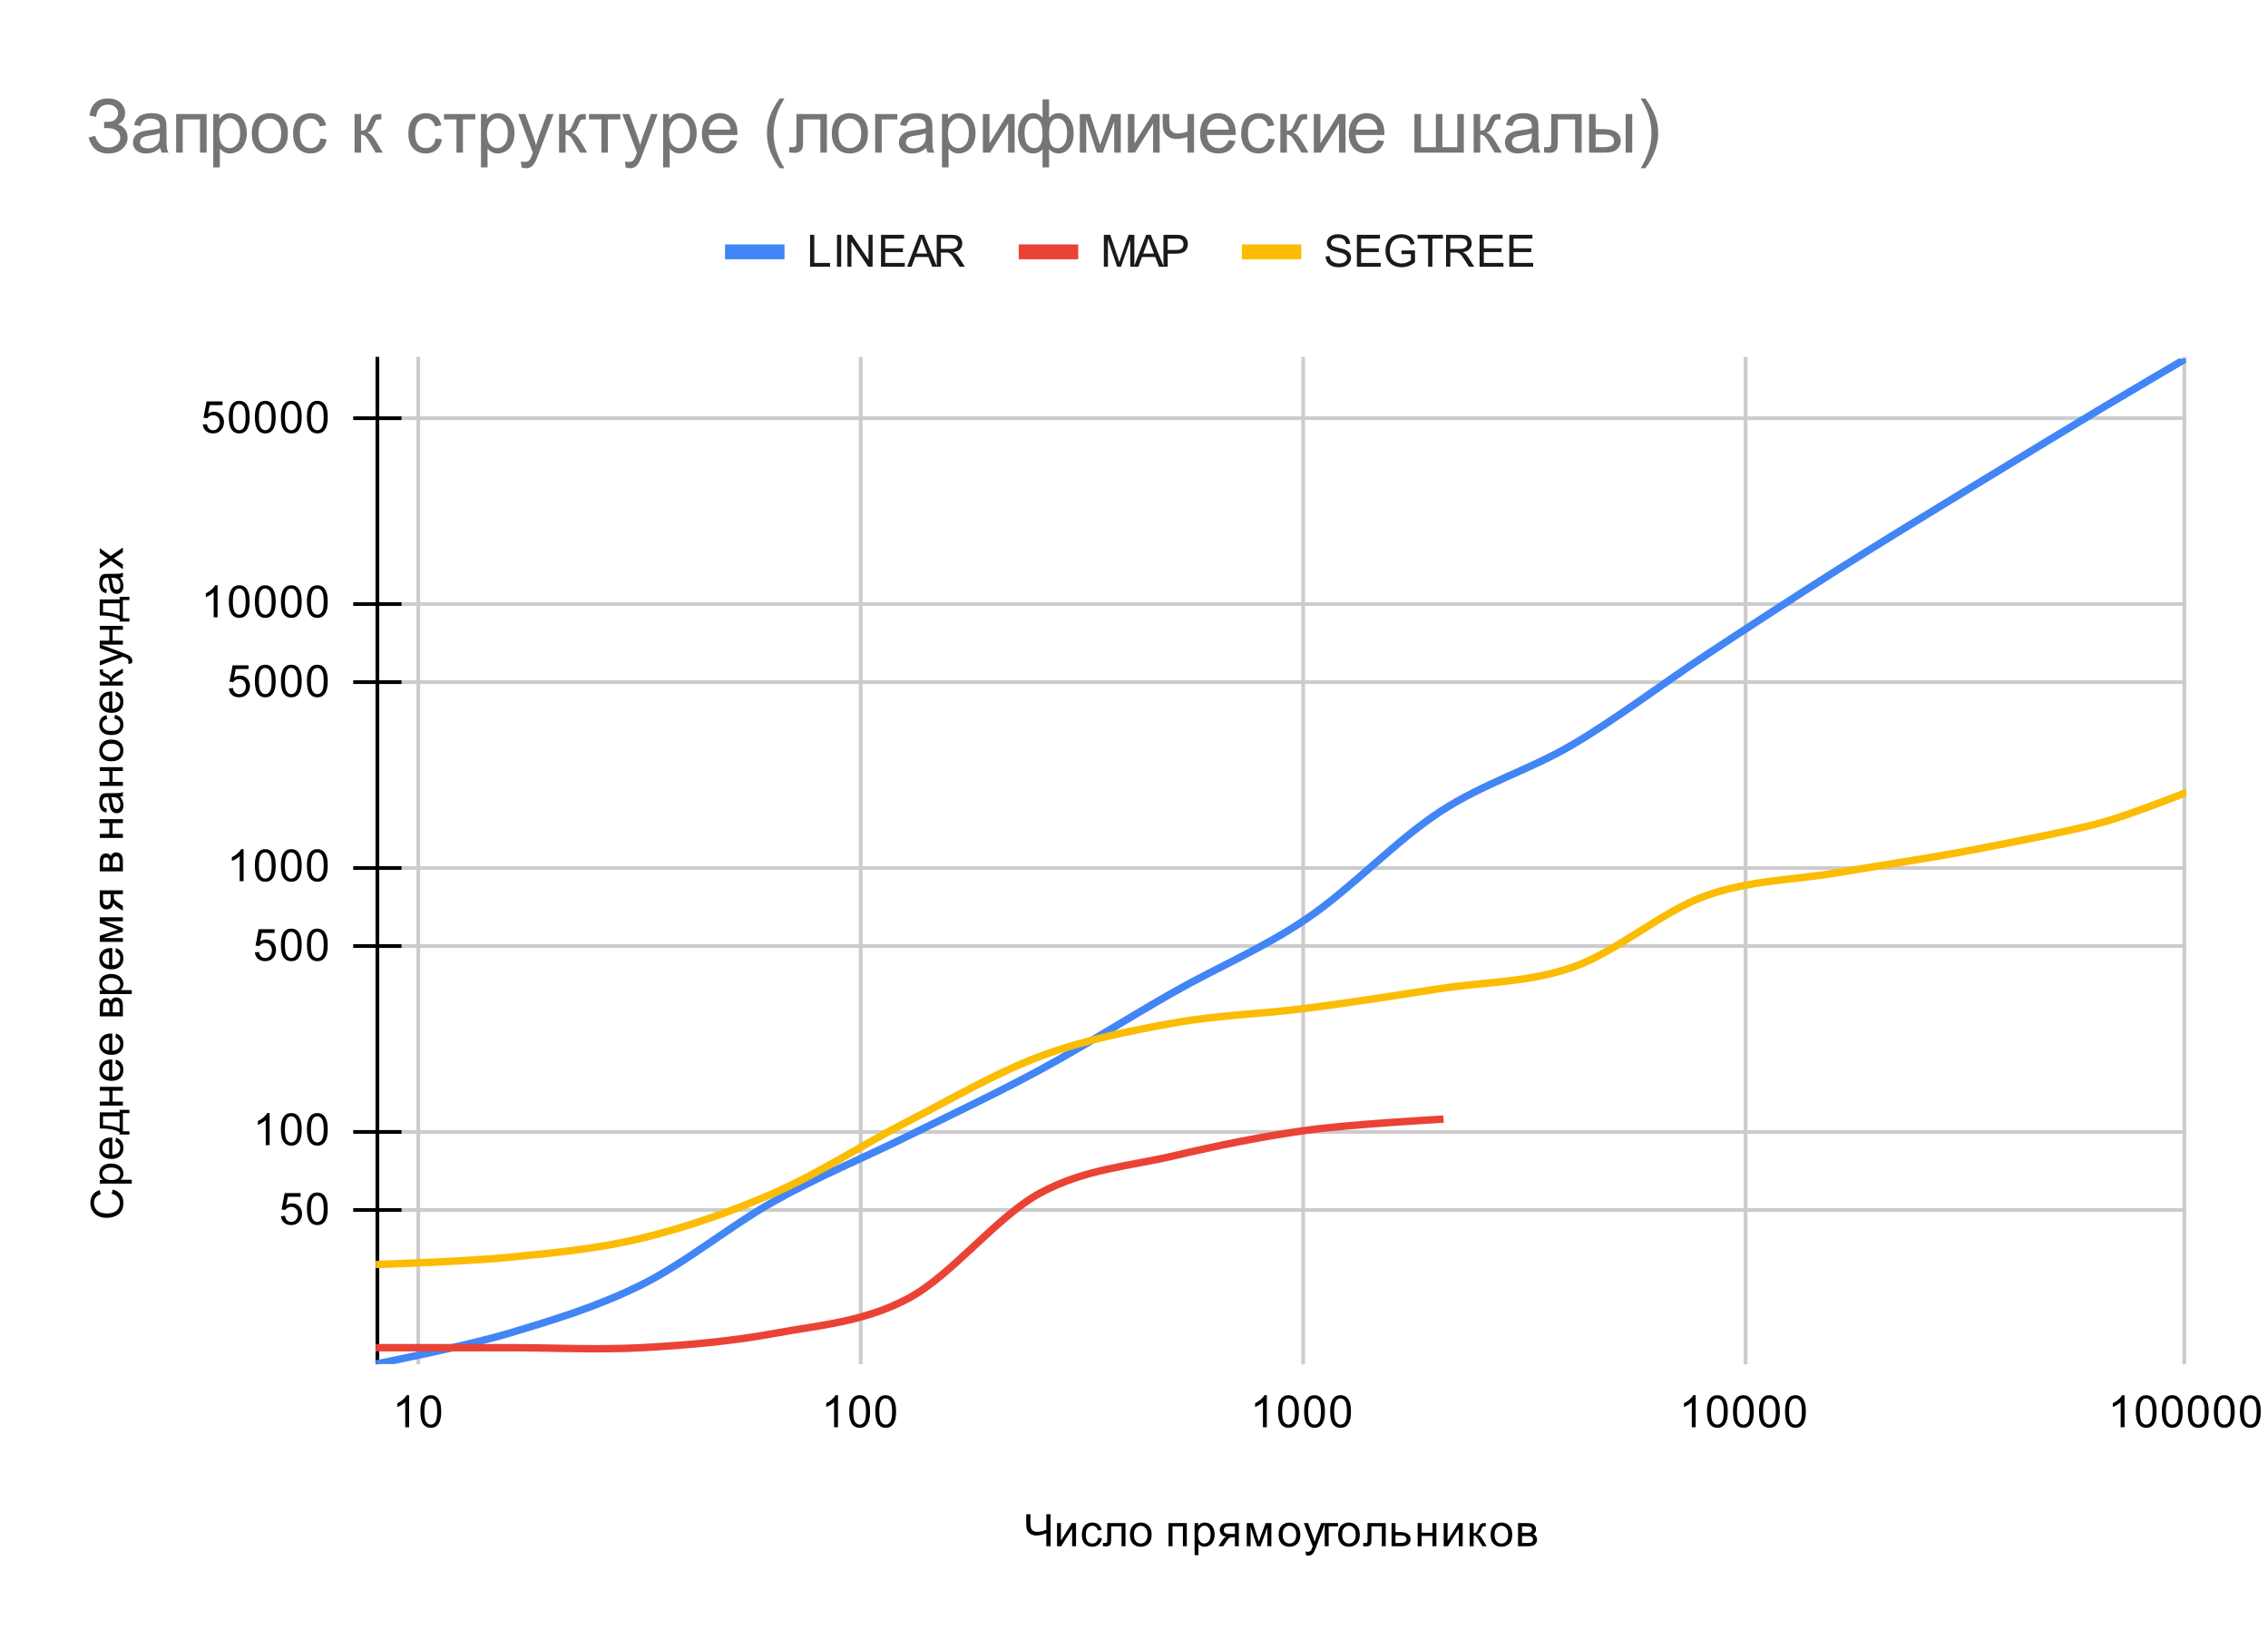 <svg version="1.1" viewBox="0.0 0.0 610.0 441.0" fill="none" stroke="none" stroke-linecap="square" stroke-miterlimit="10" width="610" height="441" xmlns:xlink="http://www.w3.org/1999/xlink" xmlns="http://www.w3.org/2000/svg"><path fill="#ffffff" d="M0 0L610.0 0L610.0 441.0L0 441.0L0 0Z" fill-rule="nonzero"/><path stroke="#cccccc" stroke-width="1.0" stroke-linecap="butt" d="M112.5 96.5L112.5 366.5" fill-rule="nonzero"/><path stroke="#cccccc" stroke-width="1.0" stroke-linecap="butt" d="M231.5 96.5L231.5 366.5" fill-rule="nonzero"/><path stroke="#cccccc" stroke-width="1.0" stroke-linecap="butt" d="M350.5 96.5L350.5 366.5" fill-rule="nonzero"/><path stroke="#cccccc" stroke-width="1.0" stroke-linecap="butt" d="M469.5 96.5L469.5 366.5" fill-rule="nonzero"/><path stroke="#cccccc" stroke-width="1.0" stroke-linecap="butt" d="M587.5 96.5L587.5 366.5" fill-rule="nonzero"/><path stroke="#cccccc" stroke-width="1.0" stroke-linecap="butt" d="M101.5 325.5L587.5 325.5" fill-rule="nonzero"/><path stroke="#cccccc" stroke-width="1.0" stroke-linecap="butt" d="M101.5 304.5L587.5 304.5" fill-rule="nonzero"/><path stroke="#cccccc" stroke-width="1.0" stroke-linecap="butt" d="M101.5 254.5L587.5 254.5" fill-rule="nonzero"/><path stroke="#cccccc" stroke-width="1.0" stroke-linecap="butt" d="M101.5 233.5L587.5 233.5" fill-rule="nonzero"/><path stroke="#cccccc" stroke-width="1.0" stroke-linecap="butt" d="M101.5 183.5L587.5 183.5" fill-rule="nonzero"/><path stroke="#cccccc" stroke-width="1.0" stroke-linecap="butt" d="M101.5 162.5L587.5 162.5" fill-rule="nonzero"/><path stroke="#cccccc" stroke-width="1.0" stroke-linecap="butt" d="M101.5 112.5L587.5 112.5" fill-rule="nonzero"/><path stroke="#000000" stroke-width="1.0" stroke-linecap="butt" d="M101.5 366.5L101.5 96.5" fill-rule="nonzero"/><clipPath id="id_0"><path d="M101.05 96.45L587.95 96.45L587.95 366.95L101.05 366.95L101.05 96.45Z" clip-rule="nonzero"/></clipPath><path stroke="#4285f4" stroke-width="2.0" stroke-linecap="butt" clip-path="url(#id_0)" d="M101.05 366.95C101.05 366.95 124.901 362.241 136.826 358.679C148.751 355.118 160.677 351.519 172.602 345.58C184.528 339.642 196.453 329.705 208.378 323.047C220.304 316.389 232.229 311.524 244.154 305.632C256.08 299.739 268.005 294.151 279.931 287.691C291.856 281.231 303.781 273.634 315.707 266.87C327.632 260.107 339.557 255.19 351.483 247.111C363.408 239.033 375.334 226.206 387.259 218.399C399.184 210.592 411.11 207.295 423.035 200.269C434.96 193.242 446.886 184.109 458.811 176.24C470.736 168.371 482.662 160.595 494.587 153.055C506.513 145.515 518.438 138.289 530.363 130.998C542.289 123.707 558.869 113.655 566.139 109.308C573.41 104.961 587.95 96.45 587.95 96.45" fill-rule="nonzero"/><path stroke="#ea4335" stroke-width="2.0" stroke-linecap="butt" clip-path="url(#id_0)" d="M101.05 362.538C101.05 362.538 124.901 362.538 136.826 362.538C148.751 362.538 160.677 363.181 172.602 362.538C184.528 361.895 196.453 360.876 208.378 358.679C220.304 356.483 232.229 355.666 244.154 349.36C256.08 343.054 268.005 327.249 279.931 320.844C291.856 314.439 303.781 313.729 315.707 310.93C327.632 308.131 339.557 305.687 351.483 304.05C363.408 302.414 387.259 301.112 387.259 301.112" fill-rule="nonzero"/><path stroke="#fbbc04" stroke-width="2.0" stroke-linecap="butt" clip-path="url(#id_0)" d="M101.05 340.158C101.05 340.158 124.901 339.41 136.826 338.23C148.751 337.051 160.677 335.978 172.602 333.08C184.528 330.182 196.453 326.078 208.378 320.844C220.304 315.61 232.229 307.802 244.154 301.678C256.08 295.554 268.005 288.515 279.931 284.1C291.856 279.686 303.781 277.336 315.707 275.191C327.632 273.045 339.557 272.764 351.483 271.225C363.408 269.687 375.334 267.802 387.259 265.961C399.184 264.119 411.11 264.343 423.035 260.176C434.96 256.009 446.886 245.205 458.811 240.96C470.736 236.715 482.662 236.756 494.587 234.708C506.513 232.66 518.438 230.951 530.363 228.673C542.289 226.394 558.869 223.116 566.139 221.038C573.41 218.96 587.95 213.225 587.95 213.225" fill-rule="nonzero"/><path fill="#000000" fill-opacity="0.0" clip-path="url(#id_0)" d="M104.05 366.95C104.05 368.607 102.707 369.95 101.05 369.95C99.393 369.95 98.05 368.607 98.05 366.95C98.05 365.293 99.393 363.95 101.05 363.95C102.707 363.95 104.05 365.293 104.05 366.95Z" fill-rule="nonzero"/><path fill="#000000" fill-opacity="0.0" clip-path="url(#id_0)" d="M139.826 358.679C139.826 360.336 138.483 361.679 136.826 361.679C135.169 361.679 133.826 360.336 133.826 358.679C133.826 357.023 135.169 355.679 136.826 355.679C138.483 355.679 139.826 357.023 139.826 358.679Z" fill-rule="nonzero"/><path fill="#000000" fill-opacity="0.0" clip-path="url(#id_0)" d="M175.602 345.58C175.602 347.237 174.259 348.58 172.602 348.58C170.945 348.58 169.602 347.237 169.602 345.58C169.602 343.923 170.945 342.58 172.602 342.58C174.259 342.58 175.602 343.923 175.602 345.58Z" fill-rule="nonzero"/><path fill="#000000" fill-opacity="0.0" clip-path="url(#id_0)" d="M211.378 323.047C211.378 324.704 210.035 326.047 208.378 326.047C206.721 326.047 205.378 324.704 205.378 323.047C205.378 321.39 206.721 320.047 208.378 320.047C210.035 320.047 211.378 321.39 211.378 323.047Z" fill-rule="nonzero"/><path fill="#000000" fill-opacity="0.0" clip-path="url(#id_0)" d="M247.154 305.632C247.154 307.288 245.811 308.632 244.154 308.632C242.498 308.632 241.154 307.288 241.154 305.632C241.154 303.975 242.498 302.632 244.154 302.632C245.811 302.632 247.154 303.975 247.154 305.632Z" fill-rule="nonzero"/><path fill="#000000" fill-opacity="0.0" clip-path="url(#id_0)" d="M282.931 287.691C282.931 289.348 281.587 290.691 279.931 290.691C278.274 290.691 276.931 289.348 276.931 287.691C276.931 286.034 278.274 284.691 279.931 284.691C281.587 284.691 282.931 286.034 282.931 287.691Z" fill-rule="nonzero"/><path fill="#000000" fill-opacity="0.0" clip-path="url(#id_0)" d="M318.707 266.87C318.707 268.527 317.364 269.87 315.707 269.87C314.05 269.87 312.707 268.527 312.707 266.87C312.707 265.213 314.05 263.87 315.707 263.87C317.364 263.87 318.707 265.213 318.707 266.87Z" fill-rule="nonzero"/><path fill="#000000" fill-opacity="0.0" clip-path="url(#id_0)" d="M354.483 247.111C354.483 248.768 353.14 250.111 351.483 250.111C349.826 250.111 348.483 248.768 348.483 247.111C348.483 245.454 349.826 244.111 351.483 244.111C353.14 244.111 354.483 245.454 354.483 247.111Z" fill-rule="nonzero"/><path fill="#000000" fill-opacity="0.0" clip-path="url(#id_0)" d="M390.259 218.399C390.259 220.056 388.916 221.399 387.259 221.399C385.602 221.399 384.259 220.056 384.259 218.399C384.259 216.742 385.602 215.399 387.259 215.399C388.916 215.399 390.259 216.742 390.259 218.399Z" fill-rule="nonzero"/><path fill="#000000" fill-opacity="0.0" clip-path="url(#id_0)" d="M426.035 200.269C426.035 201.926 424.692 203.269 423.035 203.269C421.378 203.269 420.035 201.926 420.035 200.269C420.035 198.612 421.378 197.269 423.035 197.269C424.692 197.269 426.035 198.612 426.035 200.269Z" fill-rule="nonzero"/><path fill="#000000" fill-opacity="0.0" clip-path="url(#id_0)" d="M461.811 176.24C461.811 177.897 460.468 179.24 458.811 179.24C457.154 179.24 455.811 177.897 455.811 176.24C455.811 174.583 457.154 173.24 458.811 173.24C460.468 173.24 461.811 174.583 461.811 176.24Z" fill-rule="nonzero"/><path fill="#000000" fill-opacity="0.0" clip-path="url(#id_0)" d="M497.587 153.055C497.587 154.712 496.244 156.055 494.587 156.055C492.93 156.055 491.587 154.712 491.587 153.055C491.587 151.398 492.93 150.055 494.587 150.055C496.244 150.055 497.587 151.398 497.587 153.055Z" fill-rule="nonzero"/><path fill="#000000" fill-opacity="0.0" clip-path="url(#id_0)" d="M533.363 130.998C533.363 132.655 532.02 133.998 530.363 133.998C528.707 133.998 527.363 132.655 527.363 130.998C527.363 129.341 528.707 127.998 530.363 127.998C532.02 127.998 533.363 129.341 533.363 130.998Z" fill-rule="nonzero"/><path fill="#000000" fill-opacity="0.0" clip-path="url(#id_0)" d="M569.139 109.308C569.139 110.965 567.796 112.308 566.139 112.308C564.483 112.308 563.139 110.965 563.139 109.308C563.139 107.651 564.483 106.308 566.139 106.308C567.796 106.308 569.139 107.651 569.139 109.308Z" fill-rule="nonzero"/><path fill="#000000" fill-opacity="0.0" clip-path="url(#id_0)" d="M590.95 96.45C590.95 98.107 589.607 99.45 587.95 99.45C586.293 99.45 584.95 98.107 584.95 96.45C584.95 94.793 586.293 93.45 587.95 93.45C589.607 93.45 590.95 94.793 590.95 96.45Z" fill-rule="nonzero"/><path fill="#000000" fill-opacity="0.0" clip-path="url(#id_0)" d="M104.05 362.538C104.05 364.195 102.707 365.538 101.05 365.538C99.393 365.538 98.05 364.195 98.05 362.538C98.05 360.881 99.393 359.538 101.05 359.538C102.707 359.538 104.05 360.881 104.05 362.538Z" fill-rule="nonzero"/><path fill="#000000" fill-opacity="0.0" clip-path="url(#id_0)" d="M139.826 362.538C139.826 364.195 138.483 365.538 136.826 365.538C135.169 365.538 133.826 364.195 133.826 362.538C133.826 360.881 135.169 359.538 136.826 359.538C138.483 359.538 139.826 360.881 139.826 362.538Z" fill-rule="nonzero"/><path fill="#000000" fill-opacity="0.0" clip-path="url(#id_0)" d="M175.602 362.538C175.602 364.195 174.259 365.538 172.602 365.538C170.945 365.538 169.602 364.195 169.602 362.538C169.602 360.881 170.945 359.538 172.602 359.538C174.259 359.538 175.602 360.881 175.602 362.538Z" fill-rule="nonzero"/><path fill="#000000" fill-opacity="0.0" clip-path="url(#id_0)" d="M211.378 358.679C211.378 360.336 210.035 361.679 208.378 361.679C206.721 361.679 205.378 360.336 205.378 358.679C205.378 357.023 206.721 355.679 208.378 355.679C210.035 355.679 211.378 357.023 211.378 358.679Z" fill-rule="nonzero"/><path fill="#000000" fill-opacity="0.0" clip-path="url(#id_0)" d="M247.154 349.36C247.154 351.017 245.811 352.36 244.154 352.36C242.498 352.36 241.154 351.017 241.154 349.36C241.154 347.703 242.498 346.36 244.154 346.36C245.811 346.36 247.154 347.703 247.154 349.36Z" fill-rule="nonzero"/><path fill="#000000" fill-opacity="0.0" clip-path="url(#id_0)" d="M282.931 320.844C282.931 322.501 281.587 323.844 279.931 323.844C278.274 323.844 276.931 322.501 276.931 320.844C276.931 319.187 278.274 317.844 279.931 317.844C281.587 317.844 282.931 319.187 282.931 320.844Z" fill-rule="nonzero"/><path fill="#000000" fill-opacity="0.0" clip-path="url(#id_0)" d="M318.707 310.93C318.707 312.587 317.364 313.93 315.707 313.93C314.05 313.93 312.707 312.587 312.707 310.93C312.707 309.273 314.05 307.93 315.707 307.93C317.364 307.93 318.707 309.273 318.707 310.93Z" fill-rule="nonzero"/><path fill="#000000" fill-opacity="0.0" clip-path="url(#id_0)" d="M354.483 304.05C354.483 305.707 353.14 307.05 351.483 307.05C349.826 307.05 348.483 305.707 348.483 304.05C348.483 302.393 349.826 301.05 351.483 301.05C353.14 301.05 354.483 302.393 354.483 304.05Z" fill-rule="nonzero"/><path fill="#000000" fill-opacity="0.0" clip-path="url(#id_0)" d="M390.259 301.112C390.259 302.769 388.916 304.112 387.259 304.112C385.602 304.112 384.259 302.769 384.259 301.112C384.259 299.455 385.602 298.112 387.259 298.112C388.916 298.112 390.259 299.455 390.259 301.112Z" fill-rule="nonzero"/><path fill="#000000" fill-opacity="0.0" clip-path="url(#id_0)" d="M104.05 340.158C104.05 341.815 102.707 343.158 101.05 343.158C99.393 343.158 98.05 341.815 98.05 340.158C98.05 338.501 99.393 337.158 101.05 337.158C102.707 337.158 104.05 338.501 104.05 340.158Z" fill-rule="nonzero"/><path fill="#000000" fill-opacity="0.0" clip-path="url(#id_0)" d="M139.826 338.23C139.826 339.887 138.483 341.23 136.826 341.23C135.169 341.23 133.826 339.887 133.826 338.23C133.826 336.573 135.169 335.23 136.826 335.23C138.483 335.23 139.826 336.573 139.826 338.23Z" fill-rule="nonzero"/><path fill="#000000" fill-opacity="0.0" clip-path="url(#id_0)" d="M175.602 333.08C175.602 334.737 174.259 336.08 172.602 336.08C170.945 336.08 169.602 334.737 169.602 333.08C169.602 331.423 170.945 330.08 172.602 330.08C174.259 330.08 175.602 331.423 175.602 333.08Z" fill-rule="nonzero"/><path fill="#000000" fill-opacity="0.0" clip-path="url(#id_0)" d="M211.378 320.844C211.378 322.501 210.035 323.844 208.378 323.844C206.721 323.844 205.378 322.501 205.378 320.844C205.378 319.187 206.721 317.844 208.378 317.844C210.035 317.844 211.378 319.187 211.378 320.844Z" fill-rule="nonzero"/><path fill="#000000" fill-opacity="0.0" clip-path="url(#id_0)" d="M247.154 301.678C247.154 303.334 245.811 304.678 244.154 304.678C242.498 304.678 241.154 303.334 241.154 301.678C241.154 300.021 242.498 298.678 244.154 298.678C245.811 298.678 247.154 300.021 247.154 301.678Z" fill-rule="nonzero"/><path fill="#000000" fill-opacity="0.0" clip-path="url(#id_0)" d="M282.931 284.1C282.931 285.757 281.587 287.1 279.931 287.1C278.274 287.1 276.931 285.757 276.931 284.1C276.931 282.443 278.274 281.1 279.931 281.1C281.587 281.1 282.931 282.443 282.931 284.1Z" fill-rule="nonzero"/><path fill="#000000" fill-opacity="0.0" clip-path="url(#id_0)" d="M318.707 275.191C318.707 276.847 317.364 278.191 315.707 278.191C314.05 278.191 312.707 276.847 312.707 275.191C312.707 273.534 314.05 272.191 315.707 272.191C317.364 272.191 318.707 273.534 318.707 275.191Z" fill-rule="nonzero"/><path fill="#000000" fill-opacity="0.0" clip-path="url(#id_0)" d="M354.483 271.225C354.483 272.882 353.14 274.225 351.483 274.225C349.826 274.225 348.483 272.882 348.483 271.225C348.483 269.568 349.826 268.225 351.483 268.225C353.14 268.225 354.483 269.568 354.483 271.225Z" fill-rule="nonzero"/><path fill="#000000" fill-opacity="0.0" clip-path="url(#id_0)" d="M390.259 265.961C390.259 267.618 388.916 268.961 387.259 268.961C385.602 268.961 384.259 267.618 384.259 265.961C384.259 264.304 385.602 262.961 387.259 262.961C388.916 262.961 390.259 264.304 390.259 265.961Z" fill-rule="nonzero"/><path fill="#000000" fill-opacity="0.0" clip-path="url(#id_0)" d="M426.035 260.176C426.035 261.833 424.692 263.176 423.035 263.176C421.378 263.176 420.035 261.833 420.035 260.176C420.035 258.519 421.378 257.176 423.035 257.176C424.692 257.176 426.035 258.519 426.035 260.176Z" fill-rule="nonzero"/><path fill="#000000" fill-opacity="0.0" clip-path="url(#id_0)" d="M461.811 240.96C461.811 242.617 460.468 243.96 458.811 243.96C457.154 243.96 455.811 242.617 455.811 240.96C455.811 239.303 457.154 237.96 458.811 237.96C460.468 237.96 461.811 239.303 461.811 240.96Z" fill-rule="nonzero"/><path fill="#000000" fill-opacity="0.0" clip-path="url(#id_0)" d="M497.587 234.708C497.587 236.365 496.244 237.708 494.587 237.708C492.93 237.708 491.587 236.365 491.587 234.708C491.587 233.051 492.93 231.708 494.587 231.708C496.244 231.708 497.587 233.051 497.587 234.708Z" fill-rule="nonzero"/><path fill="#000000" fill-opacity="0.0" clip-path="url(#id_0)" d="M533.363 228.673C533.363 230.33 532.02 231.673 530.363 231.673C528.707 231.673 527.363 230.33 527.363 228.673C527.363 227.016 528.707 225.673 530.363 225.673C532.02 225.673 533.363 227.016 533.363 228.673Z" fill-rule="nonzero"/><path fill="#000000" fill-opacity="0.0" clip-path="url(#id_0)" d="M569.139 221.038C569.139 222.695 567.796 224.038 566.139 224.038C564.483 224.038 563.139 222.695 563.139 221.038C563.139 219.381 564.483 218.038 566.139 218.038C567.796 218.038 569.139 219.381 569.139 221.038Z" fill-rule="nonzero"/><path fill="#000000" fill-opacity="0.0" clip-path="url(#id_0)" d="M590.95 213.225C590.95 214.882 589.607 216.225 587.95 216.225C586.293 216.225 584.95 214.882 584.95 213.225C584.95 211.568 586.293 210.225 587.95 210.225C589.607 210.225 590.95 211.568 590.95 213.225Z" fill-rule="nonzero"/><path stroke="#000000" stroke-width="1.0" stroke-linecap="butt" d="M95.5 325.5L107.5 325.5" fill-rule="nonzero"/><path stroke="#000000" stroke-width="1.0" stroke-linecap="butt" d="M95.5 304.5L107.5 304.5" fill-rule="nonzero"/><path stroke="#000000" stroke-width="1.0" stroke-linecap="butt" d="M95.5 254.5L107.5 254.5" fill-rule="nonzero"/><path stroke="#000000" stroke-width="1.0" stroke-linecap="butt" d="M95.5 233.5L107.5 233.5" fill-rule="nonzero"/><path stroke="#000000" stroke-width="1.0" stroke-linecap="butt" d="M95.5 183.5L107.5 183.5" fill-rule="nonzero"/><path stroke="#000000" stroke-width="1.0" stroke-linecap="butt" d="M95.5 162.5L107.5 162.5" fill-rule="nonzero"/><path stroke="#000000" stroke-width="1.0" stroke-linecap="butt" d="M95.5 112.5L107.5 112.5" fill-rule="nonzero"/><path fill="#000000" d="M282.562 415.95L281.422 415.95L281.422 412.481Q279.891 413.059 278.734 413.059Q277.844 413.059 277.156 412.637Q276.469 412.216 276.234 411.575Q276.016 410.934 276.016 409.887L276.016 407.356L277.141 407.356L277.141 409.778Q277.141 411.184 277.656 411.637Q278.172 412.075 278.891 412.075Q280.094 412.075 281.422 411.544L281.422 407.356L282.562 407.356L282.562 415.95ZM284.297 409.731L285.344 409.731L285.344 414.466L288.266 409.731L289.406 409.731L289.406 415.95L288.359 415.95L288.359 411.231L285.422 415.95L284.297 415.95L284.297 409.731ZM295.359 413.669L296.391 413.809Q296.219 414.872 295.516 415.481Q294.812 416.091 293.797 416.091Q292.516 416.091 291.734 415.262Q290.969 414.419 290.969 412.856Q290.969 411.856 291.297 411.106Q291.641 410.341 292.312 409.966Q293.0 409.591 293.812 409.591Q294.812 409.591 295.453 410.106Q296.109 410.606 296.297 411.559L295.266 411.716Q295.125 411.091 294.75 410.778Q294.375 410.45 293.844 410.45Q293.047 410.45 292.547 411.028Q292.047 411.591 292.047 412.825Q292.047 414.091 292.531 414.653Q293.016 415.216 293.781 415.216Q294.406 415.216 294.812 414.841Q295.234 414.466 295.359 413.669ZM297.812 409.731L302.703 409.731L302.703 415.95L301.656 415.95L301.656 410.606L298.859 410.606L298.859 413.7Q298.859 414.778 298.781 415.137Q298.719 415.481 298.406 415.747Q298.094 415.997 297.484 415.997Q297.125 415.997 296.641 415.95L296.641 415.059L297.109 415.059Q297.438 415.059 297.578 414.997Q297.719 414.934 297.766 414.794Q297.812 414.637 297.812 413.825L297.812 409.731ZM303.906 412.841Q303.906 411.106 304.859 410.278Q305.656 409.591 306.812 409.591Q308.094 409.591 308.906 410.434Q309.734 411.262 309.734 412.747Q309.734 413.95 309.375 414.637Q309.016 415.325 308.312 415.716Q307.625 416.091 306.812 416.091Q305.516 416.091 304.703 415.262Q303.906 414.419 303.906 412.841ZM304.984 412.841Q304.984 414.028 305.5 414.622Q306.031 415.216 306.812 415.216Q307.609 415.216 308.125 414.622Q308.641 414.028 308.641 412.809Q308.641 411.653 308.109 411.059Q307.594 410.466 306.812 410.466Q306.031 410.466 305.5 411.059Q304.984 411.637 304.984 412.841ZM314.297 409.731L319.203 409.731L319.203 415.95L318.156 415.95L318.156 410.606L315.359 410.606L315.359 415.95L314.297 415.95L314.297 409.731ZM321.297 418.341L321.297 409.731L322.25 409.731L322.25 410.528Q322.594 410.059 323.016 409.825Q323.453 409.591 324.062 409.591Q324.859 409.591 325.469 409.997Q326.078 410.403 326.375 411.153Q326.688 411.903 326.688 412.794Q326.688 413.747 326.344 414.512Q326.016 415.278 325.359 415.684Q324.703 416.091 323.984 416.091Q323.453 416.091 323.031 415.872Q322.609 415.637 322.344 415.309L322.344 418.341L321.297 418.341ZM322.25 412.872Q322.25 414.075 322.734 414.653Q323.219 415.216 323.906 415.216Q324.609 415.216 325.109 414.622Q325.609 414.028 325.609 412.778Q325.609 411.591 325.125 411.012Q324.641 410.419 323.953 410.419Q323.281 410.419 322.766 411.044Q322.25 411.669 322.25 412.872ZM333.188 409.731L333.188 415.95L332.141 415.95L332.141 413.528L331.531 413.528Q330.969 413.528 330.703 413.669Q330.438 413.809 329.906 414.591L328.984 415.95L327.688 415.95L328.812 414.278Q329.344 413.512 329.859 413.403Q328.953 413.278 328.516 412.762Q328.078 412.231 328.078 411.544Q328.078 410.731 328.641 410.231Q329.219 409.731 330.312 409.731L333.188 409.731ZM332.141 410.606L330.641 410.606Q329.703 410.606 329.422 410.903Q329.156 411.184 329.156 411.575Q329.156 412.137 329.547 412.403Q329.953 412.653 330.969 412.653L332.141 412.653L332.141 410.606ZM335.328 409.731L336.969 409.731L338.594 414.7L340.406 409.731L341.938 409.731L341.938 415.95L340.875 415.95L340.875 410.934L339.031 415.95L338.094 415.95L336.359 410.7L336.359 415.95L335.328 415.95L335.328 409.731ZM343.906 412.841Q343.906 411.106 344.859 410.278Q345.656 409.591 346.812 409.591Q348.094 409.591 348.906 410.434Q349.734 411.262 349.734 412.747Q349.734 413.95 349.375 414.637Q349.016 415.325 348.312 415.716Q347.625 416.091 346.812 416.091Q345.516 416.091 344.703 415.262Q343.906 414.419 343.906 412.841ZM344.984 412.841Q344.984 414.028 345.5 414.622Q346.031 415.216 346.812 415.216Q347.609 415.216 348.125 414.622Q348.641 414.028 348.641 412.809Q348.641 411.653 348.109 411.059Q347.594 410.466 346.812 410.466Q346.031 410.466 345.5 411.059Q344.984 411.637 344.984 412.841ZM351.25 418.341L351.125 417.356Q351.469 417.45 351.734 417.45Q352.078 417.45 352.281 417.325Q352.5 417.216 352.641 417.012Q352.734 416.841 352.969 416.216Q352.984 416.137 353.062 415.966L350.688 409.731L351.828 409.731L353.125 413.325Q353.375 414.012 353.578 414.778Q353.766 414.044 354.016 413.356L355.344 409.731L356.391 409.731L354.031 416.059Q353.641 417.075 353.438 417.466Q353.156 417.997 352.781 418.231Q352.422 418.481 351.922 418.481Q351.625 418.481 351.25 418.341ZM356.297 409.731L359.875 409.731L359.875 410.606L357.359 410.606L357.359 415.95L356.297 415.95L356.297 409.731ZM359.906 412.841Q359.906 411.106 360.859 410.278Q361.656 409.591 362.812 409.591Q364.094 409.591 364.906 410.434Q365.734 411.262 365.734 412.747Q365.734 413.95 365.375 414.637Q365.016 415.325 364.312 415.716Q363.625 416.091 362.812 416.091Q361.516 416.091 360.703 415.262Q359.906 414.419 359.906 412.841ZM360.984 412.841Q360.984 414.028 361.5 414.622Q362.031 415.216 362.812 415.216Q363.609 415.216 364.125 414.622Q364.641 414.028 364.641 412.809Q364.641 411.653 364.109 411.059Q363.594 410.466 362.812 410.466Q362.031 410.466 361.5 411.059Q360.984 411.637 360.984 412.841ZM367.812 409.731L372.703 409.731L372.703 415.95L371.656 415.95L371.656 410.606L368.859 410.606L368.859 413.7Q368.859 414.778 368.781 415.137Q368.719 415.481 368.406 415.747Q368.094 415.997 367.484 415.997Q367.125 415.997 366.641 415.95L366.641 415.059L367.109 415.059Q367.438 415.059 367.578 414.997Q367.719 414.934 367.766 414.794Q367.812 414.637 367.812 413.825L367.812 409.731ZM374.281 409.731L375.328 409.731L375.328 412.153L376.672 412.153Q377.969 412.153 378.672 412.669Q379.391 413.169 379.391 414.059Q379.391 414.841 378.797 415.403Q378.203 415.95 376.906 415.95L374.281 415.95L374.281 409.731ZM375.328 415.075L376.438 415.075Q377.438 415.075 377.859 414.841Q378.297 414.591 378.297 414.075Q378.297 413.669 377.969 413.356Q377.656 413.028 376.578 413.028L375.328 413.028L375.328 415.075ZM381.297 409.731L382.359 409.731L382.359 412.309L385.281 412.309L385.281 409.731L386.328 409.731L386.328 415.95L385.281 415.95L385.281 413.184L382.359 413.184L382.359 415.95L381.297 415.95L381.297 409.731ZM388.297 409.731L389.344 409.731L389.344 414.466L392.266 409.731L393.406 409.731L393.406 415.95L392.359 415.95L392.359 411.231L389.422 415.95L388.297 415.95L388.297 409.731ZM395.281 409.731L396.344 409.731L396.344 412.419Q396.844 412.419 397.047 412.231Q397.25 412.028 397.641 411.091Q397.953 410.356 398.141 410.122Q398.344 409.887 398.594 409.809Q398.844 409.731 399.406 409.731L399.609 409.731L399.609 410.606L399.312 410.591Q398.906 410.591 398.781 410.716Q398.656 410.841 398.406 411.481Q398.172 412.091 397.969 412.325Q397.766 412.559 397.359 412.762Q398.031 412.934 398.688 414.028L399.844 415.95L398.688 415.95L397.562 414.028Q397.219 413.434 396.953 413.262Q396.703 413.075 396.344 413.075L396.344 415.95L395.281 415.95L395.281 409.731ZM400.906 412.841Q400.906 411.106 401.859 410.278Q402.656 409.591 403.812 409.591Q405.094 409.591 405.906 410.434Q406.734 411.262 406.734 412.747Q406.734 413.95 406.375 414.637Q406.016 415.325 405.312 415.716Q404.625 416.091 403.812 416.091Q402.516 416.091 401.703 415.262Q400.906 414.419 400.906 412.841ZM401.984 412.841Q401.984 414.028 402.5 414.622Q403.031 415.216 403.812 415.216Q404.609 415.216 405.125 414.622Q405.641 414.028 405.641 412.809Q405.641 411.653 405.109 411.059Q404.594 410.466 403.812 410.466Q403.031 410.466 402.5 411.059Q401.984 411.637 401.984 412.841ZM408.297 409.731L410.734 409.731Q411.625 409.731 412.062 409.887Q412.5 410.028 412.812 410.434Q413.125 410.825 413.125 411.372Q413.125 411.825 412.938 412.153Q412.75 412.481 412.391 412.716Q412.828 412.856 413.109 413.262Q413.406 413.653 413.406 414.216Q413.344 415.091 412.766 415.528Q412.203 415.95 411.109 415.95L408.297 415.95L408.297 409.731ZM409.359 412.341L410.484 412.341Q411.156 412.341 411.406 412.278Q411.656 412.2 411.844 411.997Q412.047 411.778 412.047 411.481Q412.047 410.981 411.703 410.794Q411.359 410.606 410.516 410.606L409.359 410.606L409.359 412.341ZM409.359 415.075L410.734 415.075Q411.641 415.075 411.969 414.872Q412.312 414.669 412.328 414.153Q412.328 413.856 412.125 413.606Q411.938 413.341 411.625 413.278Q411.312 413.216 410.625 413.216L409.359 413.216L409.359 415.075Z" fill-rule="nonzero"/><path fill="#000000" d="M30.034 321.137L30.331 320.012Q31.722 320.372 32.456 321.294Q33.191 322.216 33.191 323.559Q33.191 324.95 32.628 325.825Q32.066 326.7 31.003 327.153Q29.925 327.606 28.691 327.606Q27.347 327.606 26.347 327.091Q25.347 326.575 24.831 325.637Q24.316 324.684 24.316 323.544Q24.316 322.262 24.972 321.387Q25.628 320.497 26.816 320.153L27.081 321.278Q26.144 321.575 25.722 322.153Q25.284 322.716 25.284 323.575Q25.284 324.559 25.769 325.231Q26.238 325.887 27.034 326.169Q27.831 326.434 28.691 326.434Q29.784 326.434 30.597 326.122Q31.409 325.794 31.816 325.122Q32.222 324.45 32.222 323.653Q32.222 322.7 31.675 322.044Q31.128 321.372 30.034 321.137ZM35.441 318.403L26.831 318.403L26.831 317.45L27.628 317.45Q27.159 317.106 26.925 316.684Q26.691 316.247 26.691 315.637Q26.691 314.841 27.097 314.231Q27.503 313.622 28.253 313.325Q29.003 313.012 29.894 313.012Q30.847 313.012 31.613 313.356Q32.378 313.684 32.784 314.341Q33.191 314.997 33.191 315.716Q33.191 316.247 32.972 316.669Q32.738 317.091 32.409 317.356L35.441 317.356L35.441 318.403ZM29.972 317.45Q31.175 317.45 31.753 316.966Q32.316 316.481 32.316 315.794Q32.316 315.091 31.722 314.591Q31.128 314.091 29.878 314.091Q28.691 314.091 28.113 314.575Q27.519 315.059 27.519 315.747Q27.519 316.419 28.144 316.934Q28.769 317.45 29.972 317.45ZM31.05 307.153L31.175 306.059Q32.128 306.309 32.659 307.012Q33.191 307.716 33.191 308.794Q33.191 310.153 32.347 310.966Q31.503 311.762 29.988 311.762Q28.425 311.762 27.566 310.95Q26.691 310.137 26.691 308.856Q26.691 307.606 27.534 306.825Q28.378 306.028 29.925 306.028Q30.019 306.028 30.206 306.028L30.206 310.669Q31.238 310.606 31.784 310.091Q32.316 309.575 32.316 308.794Q32.316 308.216 32.019 307.809Q31.706 307.387 31.05 307.153ZM29.347 310.606L29.347 307.137Q28.55 307.2 28.159 307.528Q27.55 308.044 27.55 308.841Q27.55 309.575 28.034 310.075Q28.519 310.559 29.347 310.606ZM26.831 303.575L26.831 299.247L32.175 299.247L32.175 298.559L34.816 298.559L34.816 299.434L33.05 299.434L33.05 304.325L34.816 304.325L34.816 305.2L32.175 305.2L32.175 304.637Q30.675 303.528 26.831 303.575ZM27.706 302.7Q30.722 302.809 32.175 303.637L32.175 300.294L27.706 300.294L27.706 302.7ZM26.831 297.403L26.831 296.341L29.409 296.341L29.409 293.419L26.831 293.419L26.831 292.372L33.05 292.372L33.05 293.419L30.284 293.419L30.284 296.341L33.05 296.341L33.05 297.403L26.831 297.403ZM31.05 286.153L31.175 285.059Q32.128 285.309 32.659 286.012Q33.191 286.716 33.191 287.794Q33.191 289.153 32.347 289.966Q31.503 290.762 29.988 290.762Q28.425 290.762 27.566 289.95Q26.691 289.137 26.691 287.856Q26.691 286.606 27.534 285.825Q28.378 285.028 29.925 285.028Q30.019 285.028 30.206 285.028L30.206 289.669Q31.238 289.606 31.784 289.091Q32.316 288.575 32.316 287.794Q32.316 287.216 32.019 286.809Q31.706 286.387 31.05 286.153ZM29.347 289.606L29.347 286.137Q28.55 286.2 28.159 286.528Q27.55 287.044 27.55 287.841Q27.55 288.575 28.034 289.075Q28.519 289.559 29.347 289.606ZM31.05 279.153L31.175 278.059Q32.128 278.309 32.659 279.012Q33.191 279.716 33.191 280.794Q33.191 282.153 32.347 282.966Q31.503 283.762 29.988 283.762Q28.425 283.762 27.566 282.95Q26.691 282.137 26.691 280.856Q26.691 279.606 27.534 278.825Q28.378 278.028 29.925 278.028Q30.019 278.028 30.206 278.028L30.206 282.669Q31.238 282.606 31.784 282.091Q32.316 281.575 32.316 280.794Q32.316 280.216 32.019 279.809Q31.706 279.387 31.05 279.153ZM29.347 282.606L29.347 279.137Q28.55 279.2 28.159 279.528Q27.55 280.044 27.55 280.841Q27.55 281.575 28.034 282.075Q28.519 282.559 29.347 282.606ZM26.831 273.403L26.831 270.966Q26.831 270.075 26.988 269.637Q27.128 269.2 27.534 268.887Q27.925 268.575 28.472 268.575Q28.925 268.575 29.253 268.762Q29.581 268.95 29.816 269.309Q29.956 268.872 30.363 268.591Q30.753 268.294 31.316 268.294Q32.191 268.356 32.628 268.934Q33.05 269.497 33.05 270.591L33.05 273.403L26.831 273.403ZM29.441 272.341L29.441 271.216Q29.441 270.544 29.378 270.294Q29.3 270.044 29.097 269.856Q28.878 269.653 28.581 269.653Q28.081 269.653 27.894 269.997Q27.706 270.341 27.706 271.184L27.706 272.341L29.441 272.341ZM32.175 272.341L32.175 270.966Q32.175 270.059 31.972 269.731Q31.769 269.387 31.253 269.372Q30.956 269.372 30.706 269.575Q30.441 269.762 30.378 270.075Q30.316 270.387 30.316 271.075L30.316 272.341L32.175 272.341ZM35.441 267.403L26.831 267.403L26.831 266.45L27.628 266.45Q27.159 266.106 26.925 265.684Q26.691 265.247 26.691 264.637Q26.691 263.841 27.097 263.231Q27.503 262.622 28.253 262.325Q29.003 262.012 29.894 262.012Q30.847 262.012 31.613 262.356Q32.378 262.684 32.784 263.341Q33.191 263.997 33.191 264.716Q33.191 265.247 32.972 265.669Q32.738 266.091 32.409 266.356L35.441 266.356L35.441 267.403ZM29.972 266.45Q31.175 266.45 31.753 265.966Q32.316 265.481 32.316 264.794Q32.316 264.091 31.722 263.591Q31.128 263.091 29.878 263.091Q28.691 263.091 28.113 263.575Q27.519 264.059 27.519 264.747Q27.519 265.419 28.144 265.934Q28.769 266.45 29.972 266.45ZM31.05 256.153L31.175 255.059Q32.128 255.309 32.659 256.012Q33.191 256.716 33.191 257.794Q33.191 259.153 32.347 259.966Q31.503 260.762 29.988 260.762Q28.425 260.762 27.566 259.95Q26.691 259.137 26.691 257.856Q26.691 256.606 27.534 255.825Q28.378 255.028 29.925 255.028Q30.019 255.028 30.206 255.028L30.206 259.669Q31.238 259.606 31.784 259.091Q32.316 258.575 32.316 257.794Q32.316 257.216 32.019 256.809Q31.706 256.387 31.05 256.153ZM29.347 259.606L29.347 256.137Q28.55 256.2 28.159 256.528Q27.55 257.044 27.55 257.841Q27.55 258.575 28.034 259.075Q28.519 259.559 29.347 259.606ZM26.831 253.372L26.831 251.731L31.8 250.106L26.831 248.294L26.831 246.762L33.05 246.762L33.05 247.825L28.034 247.825L33.05 249.669L33.05 250.606L27.8 252.341L33.05 252.341L33.05 253.372L26.831 253.372ZM26.831 239.512L33.05 239.512L33.05 240.559L30.628 240.559L30.628 241.169Q30.628 241.731 30.769 241.997Q30.909 242.262 31.691 242.794L33.05 243.716L33.05 245.012L31.378 243.887Q30.613 243.356 30.503 242.841Q30.378 243.747 29.863 244.184Q29.331 244.622 28.644 244.622Q27.831 244.622 27.331 244.059Q26.831 243.481 26.831 242.387L26.831 239.512ZM27.706 240.559L27.706 242.059Q27.706 242.997 28.003 243.278Q28.284 243.544 28.675 243.544Q29.238 243.544 29.503 243.153Q29.753 242.747 29.753 241.731L29.753 240.559L27.706 240.559ZM26.831 234.403L26.831 231.966Q26.831 231.075 26.988 230.637Q27.128 230.2 27.534 229.887Q27.925 229.575 28.472 229.575Q28.925 229.575 29.253 229.762Q29.581 229.95 29.816 230.309Q29.956 229.872 30.363 229.591Q30.753 229.294 31.316 229.294Q32.191 229.356 32.628 229.934Q33.05 230.497 33.05 231.591L33.05 234.403L26.831 234.403ZM29.441 233.341L29.441 232.216Q29.441 231.544 29.378 231.294Q29.3 231.044 29.097 230.856Q28.878 230.653 28.581 230.653Q28.081 230.653 27.894 230.997Q27.706 231.341 27.706 232.184L27.706 233.341L29.441 233.341ZM32.175 233.341L32.175 231.966Q32.175 231.059 31.972 230.731Q31.769 230.387 31.253 230.372Q30.956 230.372 30.706 230.575Q30.441 230.762 30.378 231.075Q30.316 231.387 30.316 232.075L30.316 233.341L32.175 233.341ZM26.831 225.403L26.831 224.341L29.409 224.341L29.409 221.419L26.831 221.419L26.831 220.372L33.05 220.372L33.05 221.419L30.284 221.419L30.284 224.341L33.05 224.341L33.05 225.403L26.831 225.403ZM32.284 214.341Q32.784 214.934 32.988 215.481Q33.191 216.012 33.191 216.637Q33.191 217.669 32.691 218.216Q32.191 218.762 31.409 218.762Q30.956 218.762 30.581 218.559Q30.191 218.356 29.972 218.012Q29.738 217.669 29.628 217.247Q29.534 216.95 29.456 216.309Q29.316 215.044 29.097 214.434Q28.878 214.434 28.831 214.434Q28.175 214.434 27.909 214.731Q27.566 215.137 27.566 215.934Q27.566 216.669 27.831 217.028Q28.081 217.387 28.738 217.559L28.597 218.591Q27.941 218.45 27.534 218.122Q27.128 217.794 26.909 217.184Q26.691 216.575 26.691 215.778Q26.691 214.981 26.878 214.481Q27.066 213.981 27.347 213.747Q27.628 213.512 28.066 213.419Q28.331 213.372 29.034 213.372L30.441 213.372Q31.909 213.372 32.3 213.309Q32.691 213.231 33.05 213.028L33.05 214.137Q32.722 214.294 32.284 214.341ZM29.925 214.434Q30.159 215.012 30.331 216.153Q30.425 216.809 30.55 217.075Q30.659 217.341 30.878 217.497Q31.097 217.637 31.378 217.637Q31.8 217.637 32.081 217.325Q32.363 216.997 32.363 216.387Q32.363 215.778 32.097 215.309Q31.831 214.825 31.363 214.606Q31.003 214.434 30.316 214.434L29.925 214.434ZM26.831 211.403L26.831 210.341L29.409 210.341L29.409 207.419L26.831 207.419L26.831 206.372L33.05 206.372L33.05 207.419L30.284 207.419L30.284 210.341L33.05 210.341L33.05 211.403L26.831 211.403ZM29.941 204.794Q28.206 204.794 27.378 203.841Q26.691 203.044 26.691 201.887Q26.691 200.606 27.534 199.794Q28.363 198.966 29.847 198.966Q31.05 198.966 31.738 199.325Q32.425 199.684 32.816 200.387Q33.191 201.075 33.191 201.887Q33.191 203.184 32.363 203.997Q31.519 204.794 29.941 204.794ZM29.941 203.716Q31.128 203.716 31.722 203.2Q32.316 202.669 32.316 201.887Q32.316 201.091 31.722 200.575Q31.128 200.059 29.909 200.059Q28.753 200.059 28.159 200.591Q27.566 201.106 27.566 201.887Q27.566 202.669 28.159 203.2Q28.738 203.716 29.941 203.716ZM30.769 193.341L30.909 192.309Q31.972 192.481 32.581 193.184Q33.191 193.887 33.191 194.903Q33.191 196.184 32.363 196.966Q31.519 197.731 29.956 197.731Q28.956 197.731 28.206 197.403Q27.441 197.059 27.066 196.387Q26.691 195.7 26.691 194.887Q26.691 193.887 27.206 193.247Q27.706 192.591 28.659 192.403L28.816 193.434Q28.191 193.575 27.878 193.95Q27.55 194.325 27.55 194.856Q27.55 195.653 28.128 196.153Q28.691 196.653 29.925 196.653Q31.191 196.653 31.753 196.169Q32.316 195.684 32.316 194.919Q32.316 194.294 31.941 193.887Q31.566 193.466 30.769 193.341ZM31.05 187.153L31.175 186.059Q32.128 186.309 32.659 187.012Q33.191 187.716 33.191 188.794Q33.191 190.153 32.347 190.966Q31.503 191.762 29.988 191.762Q28.425 191.762 27.566 190.95Q26.691 190.137 26.691 188.856Q26.691 187.606 27.534 186.825Q28.378 186.028 29.925 186.028Q30.019 186.028 30.206 186.028L30.206 190.669Q31.238 190.606 31.784 190.091Q32.316 189.575 32.316 188.794Q32.316 188.216 32.019 187.809Q31.706 187.387 31.05 187.153ZM29.347 190.606L29.347 187.137Q28.55 187.2 28.159 187.528Q27.55 188.044 27.55 188.841Q27.55 189.575 28.034 190.075Q28.519 190.559 29.347 190.606ZM26.831 184.419L26.831 183.356L29.519 183.356Q29.519 182.856 29.331 182.653Q29.128 182.45 28.191 182.059Q27.456 181.747 27.222 181.559Q26.988 181.356 26.909 181.106Q26.831 180.856 26.831 180.294L26.831 180.091L27.706 180.091L27.691 180.387Q27.691 180.794 27.816 180.919Q27.941 181.044 28.581 181.294Q29.191 181.528 29.425 181.731Q29.659 181.934 29.863 182.341Q30.034 181.669 31.128 181.012L33.05 179.856L33.05 181.012L31.128 182.137Q30.534 182.481 30.363 182.747Q30.175 182.997 30.175 183.356L33.05 183.356L33.05 184.419L26.831 184.419ZM35.441 178.45L34.456 178.575Q34.55 178.231 34.55 177.966Q34.55 177.622 34.425 177.419Q34.316 177.2 34.113 177.059Q33.941 176.966 33.316 176.731Q33.238 176.716 33.066 176.637L26.831 179.012L26.831 177.872L30.425 176.575Q31.113 176.325 31.878 176.122Q31.144 175.934 30.456 175.684L26.831 174.356L26.831 173.309L33.159 175.669Q34.175 176.059 34.566 176.262Q35.097 176.544 35.331 176.919Q35.581 177.278 35.581 177.778Q35.581 178.075 35.441 178.45ZM26.831 173.403L26.831 172.341L29.409 172.341L29.409 169.419L26.831 169.419L26.831 168.372L33.05 168.372L33.05 169.419L30.284 169.419L30.284 172.341L33.05 172.341L33.05 173.403L26.831 173.403ZM26.831 165.575L26.831 161.247L32.175 161.247L32.175 160.559L34.816 160.559L34.816 161.434L33.05 161.434L33.05 166.325L34.816 166.325L34.816 167.2L32.175 167.2L32.175 166.637Q30.675 165.528 26.831 165.575ZM27.706 164.7Q30.722 164.809 32.175 165.637L32.175 162.294L27.706 162.294L27.706 164.7ZM32.284 155.341Q32.784 155.934 32.988 156.481Q33.191 157.012 33.191 157.637Q33.191 158.669 32.691 159.216Q32.191 159.762 31.409 159.762Q30.956 159.762 30.581 159.559Q30.191 159.356 29.972 159.012Q29.738 158.669 29.628 158.247Q29.534 157.95 29.456 157.309Q29.316 156.044 29.097 155.434Q28.878 155.434 28.831 155.434Q28.175 155.434 27.909 155.731Q27.566 156.137 27.566 156.934Q27.566 157.669 27.831 158.028Q28.081 158.387 28.738 158.559L28.597 159.591Q27.941 159.45 27.534 159.122Q27.128 158.794 26.909 158.184Q26.691 157.575 26.691 156.778Q26.691 155.981 26.878 155.481Q27.066 154.981 27.347 154.747Q27.628 154.512 28.066 154.419Q28.331 154.372 29.034 154.372L30.441 154.372Q31.909 154.372 32.3 154.309Q32.691 154.231 33.05 154.028L33.05 155.137Q32.722 155.294 32.284 155.341ZM29.925 155.434Q30.159 156.012 30.331 157.153Q30.425 157.809 30.55 158.075Q30.659 158.341 30.878 158.497Q31.097 158.637 31.378 158.637Q31.8 158.637 32.081 158.325Q32.363 157.997 32.363 157.387Q32.363 156.778 32.097 156.309Q31.831 155.825 31.363 155.606Q31.003 155.434 30.316 155.434L29.925 155.434ZM33.05 153.106L29.816 150.841L26.831 152.934L26.831 151.622L28.284 150.669Q28.706 150.403 28.988 150.231Q28.597 149.981 28.3 149.763L26.831 148.716L26.831 147.45L29.753 149.606L33.05 147.294L33.05 148.575L31.113 149.856L30.597 150.2L33.05 151.841L33.05 153.106Z" fill-rule="nonzero"/><path fill="#000000" d="M75.55 327.17L76.659 327.076Q76.784 327.889 77.222 328.295Q77.675 328.701 78.316 328.701Q79.066 328.701 79.597 328.123Q80.128 327.545 80.128 326.607Q80.128 325.701 79.612 325.186Q79.112 324.654 78.284 324.654Q77.784 324.654 77.362 324.889Q76.956 325.123 76.722 325.482L75.737 325.357L76.566 320.951L80.847 320.951L80.847 321.951L77.409 321.951L76.956 324.264Q77.722 323.717 78.566 323.717Q79.691 323.717 80.456 324.498Q81.237 325.279 81.237 326.514Q81.237 327.67 80.566 328.529Q79.737 329.561 78.316 329.561Q77.144 329.561 76.394 328.904Q75.659 328.248 75.55 327.17ZM82.55 325.186Q82.55 323.654 82.862 322.732Q83.175 321.795 83.784 321.295Q84.409 320.795 85.347 320.795Q86.034 320.795 86.55 321.076Q87.081 321.357 87.425 321.889Q87.769 322.404 87.956 323.154Q88.144 323.904 88.144 325.186Q88.144 326.701 87.831 327.623Q87.534 328.545 86.909 329.061Q86.3 329.561 85.347 329.561Q84.112 329.561 83.394 328.67Q82.55 327.607 82.55 325.186ZM83.628 325.186Q83.628 327.295 84.128 327.998Q84.628 328.701 85.347 328.701Q86.081 328.701 86.566 327.998Q87.066 327.295 87.066 325.186Q87.066 323.061 86.566 322.373Q86.081 321.67 85.331 321.67Q84.612 321.67 84.175 322.279Q83.628 323.061 83.628 325.186Z" fill-rule="nonzero"/><path fill="#000000" d="M72.519 308.05L71.472 308.05L71.472 301.331Q71.081 301.691 70.456 302.066Q69.847 302.425 69.362 302.597L69.362 301.581Q70.237 301.16 70.894 300.581Q71.566 299.988 71.847 299.425L72.519 299.425L72.519 308.05ZM75.55 303.816Q75.55 302.285 75.862 301.363Q76.175 300.425 76.784 299.925Q77.409 299.425 78.347 299.425Q79.034 299.425 79.55 299.706Q80.081 299.988 80.425 300.519Q80.769 301.035 80.956 301.785Q81.144 302.535 81.144 303.816Q81.144 305.331 80.831 306.253Q80.534 307.175 79.909 307.691Q79.3 308.191 78.347 308.191Q77.112 308.191 76.394 307.3Q75.55 306.238 75.55 303.816ZM76.628 303.816Q76.628 305.925 77.128 306.628Q77.628 307.331 78.347 307.331Q79.081 307.331 79.566 306.628Q80.066 305.925 80.066 303.816Q80.066 301.691 79.566 301.003Q79.081 300.3 78.331 300.3Q77.612 300.3 77.175 300.91Q76.628 301.691 76.628 303.816ZM82.55 303.816Q82.55 302.285 82.862 301.363Q83.175 300.425 83.784 299.925Q84.409 299.425 85.347 299.425Q86.034 299.425 86.55 299.706Q87.081 299.988 87.425 300.519Q87.769 301.035 87.956 301.785Q88.144 302.535 88.144 303.816Q88.144 305.331 87.831 306.253Q87.534 307.175 86.909 307.691Q86.3 308.191 85.347 308.191Q84.112 308.191 83.394 307.3Q82.55 306.238 82.55 303.816ZM83.628 303.816Q83.628 305.925 84.128 306.628Q84.628 307.331 85.347 307.331Q86.081 307.331 86.566 306.628Q87.066 305.925 87.066 303.816Q87.066 301.691 86.566 301.003Q86.081 300.3 85.331 300.3Q84.612 300.3 84.175 300.91Q83.628 301.691 83.628 303.816Z" fill-rule="nonzero"/><path fill="#000000" d="M68.55 256.181L69.659 256.088Q69.784 256.9 70.222 257.306Q70.675 257.713 71.316 257.713Q72.066 257.713 72.597 257.135Q73.128 256.556 73.128 255.619Q73.128 254.713 72.612 254.197Q72.112 253.666 71.284 253.666Q70.784 253.666 70.362 253.9Q69.956 254.135 69.722 254.494L68.737 254.369L69.566 249.963L73.847 249.963L73.847 250.963L70.409 250.963L69.956 253.275Q70.722 252.728 71.566 252.728Q72.691 252.728 73.456 253.51Q74.237 254.291 74.237 255.525Q74.237 256.681 73.566 257.541Q72.737 258.572 71.316 258.572Q70.144 258.572 69.394 257.916Q68.659 257.26 68.55 256.181ZM75.55 254.197Q75.55 252.666 75.862 251.744Q76.175 250.806 76.784 250.306Q77.409 249.806 78.347 249.806Q79.034 249.806 79.55 250.088Q80.081 250.369 80.425 250.9Q80.769 251.416 80.956 252.166Q81.144 252.916 81.144 254.197Q81.144 255.713 80.831 256.635Q80.534 257.556 79.909 258.072Q79.3 258.572 78.347 258.572Q77.112 258.572 76.394 257.681Q75.55 256.619 75.55 254.197ZM76.628 254.197Q76.628 256.306 77.128 257.01Q77.628 257.713 78.347 257.713Q79.081 257.713 79.566 257.01Q80.066 256.306 80.066 254.197Q80.066 252.072 79.566 251.385Q79.081 250.681 78.331 250.681Q77.612 250.681 77.175 251.291Q76.628 252.072 76.628 254.197ZM82.55 254.197Q82.55 252.666 82.862 251.744Q83.175 250.806 83.784 250.306Q84.409 249.806 85.347 249.806Q86.034 249.806 86.55 250.088Q87.081 250.369 87.425 250.9Q87.769 251.416 87.956 252.166Q88.144 252.916 88.144 254.197Q88.144 255.713 87.831 256.635Q87.534 257.556 86.909 258.072Q86.3 258.572 85.347 258.572Q84.112 258.572 83.394 257.681Q82.55 256.619 82.55 254.197ZM83.628 254.197Q83.628 256.306 84.128 257.01Q84.628 257.713 85.347 257.713Q86.081 257.713 86.566 257.01Q87.066 256.306 87.066 254.197Q87.066 252.072 86.566 251.385Q86.081 250.681 85.331 250.681Q84.612 250.681 84.175 251.291Q83.628 252.072 83.628 254.197Z" fill-rule="nonzero"/><path fill="#000000" d="M65.519 237.062L64.472 237.062L64.472 230.343Q64.081 230.702 63.456 231.077Q62.847 231.437 62.362 231.609L62.362 230.593Q63.237 230.171 63.894 229.593Q64.566 228.999 64.847 228.437L65.519 228.437L65.519 237.062ZM68.55 232.827Q68.55 231.296 68.862 230.374Q69.175 229.437 69.784 228.937Q70.409 228.437 71.347 228.437Q72.034 228.437 72.55 228.718Q73.081 228.999 73.425 229.531Q73.769 230.046 73.956 230.796Q74.144 231.546 74.144 232.827Q74.144 234.343 73.831 235.265Q73.534 236.187 72.909 236.702Q72.3 237.202 71.347 237.202Q70.112 237.202 69.394 236.312Q68.55 235.249 68.55 232.827ZM69.628 232.827Q69.628 234.937 70.128 235.64Q70.628 236.343 71.347 236.343Q72.081 236.343 72.566 235.64Q73.066 234.937 73.066 232.827Q73.066 230.702 72.566 230.015Q72.081 229.312 71.331 229.312Q70.612 229.312 70.175 229.921Q69.628 230.702 69.628 232.827ZM75.55 232.827Q75.55 231.296 75.862 230.374Q76.175 229.437 76.784 228.937Q77.409 228.437 78.347 228.437Q79.034 228.437 79.55 228.718Q80.081 228.999 80.425 229.531Q80.769 230.046 80.956 230.796Q81.144 231.546 81.144 232.827Q81.144 234.343 80.831 235.265Q80.534 236.187 79.909 236.702Q79.3 237.202 78.347 237.202Q77.112 237.202 76.394 236.312Q75.55 235.249 75.55 232.827ZM76.628 232.827Q76.628 234.937 77.128 235.64Q77.628 236.343 78.347 236.343Q79.081 236.343 79.566 235.64Q80.066 234.937 80.066 232.827Q80.066 230.702 79.566 230.015Q79.081 229.312 78.331 229.312Q77.612 229.312 77.175 229.921Q76.628 230.702 76.628 232.827ZM82.55 232.827Q82.55 231.296 82.862 230.374Q83.175 229.437 83.784 228.937Q84.409 228.437 85.347 228.437Q86.034 228.437 86.55 228.718Q87.081 228.999 87.425 229.531Q87.769 230.046 87.956 230.796Q88.144 231.546 88.144 232.827Q88.144 234.343 87.831 235.265Q87.534 236.187 86.909 236.702Q86.3 237.202 85.347 237.202Q84.112 237.202 83.394 236.312Q82.55 235.249 82.55 232.827ZM83.628 232.827Q83.628 234.937 84.128 235.64Q84.628 236.343 85.347 236.343Q86.081 236.343 86.566 235.64Q87.066 234.937 87.066 232.827Q87.066 230.702 86.566 230.015Q86.081 229.312 85.331 229.312Q84.612 229.312 84.175 229.921Q83.628 230.702 83.628 232.827Z" fill-rule="nonzero"/><path fill="#000000" d="M61.55 185.193L62.659 185.099Q62.784 185.912 63.222 186.318Q63.675 186.724 64.316 186.724Q65.066 186.724 65.597 186.146Q66.128 185.568 66.128 184.631Q66.128 183.724 65.612 183.209Q65.112 182.677 64.284 182.677Q63.784 182.677 63.362 182.912Q62.956 183.146 62.722 183.506L61.737 183.381L62.566 178.974L66.847 178.974L66.847 179.974L63.409 179.974L62.956 182.287Q63.722 181.74 64.566 181.74Q65.691 181.74 66.456 182.521Q67.237 183.302 67.237 184.537Q67.237 185.693 66.566 186.552Q65.737 187.584 64.316 187.584Q63.144 187.584 62.394 186.927Q61.659 186.271 61.55 185.193ZM68.55 183.209Q68.55 181.677 68.862 180.756Q69.175 179.818 69.784 179.318Q70.409 178.818 71.347 178.818Q72.034 178.818 72.55 179.099Q73.081 179.381 73.425 179.912Q73.769 180.427 73.956 181.177Q74.144 181.927 74.144 183.209Q74.144 184.724 73.831 185.646Q73.534 186.568 72.909 187.084Q72.3 187.584 71.347 187.584Q70.112 187.584 69.394 186.693Q68.55 185.631 68.55 183.209ZM69.628 183.209Q69.628 185.318 70.128 186.021Q70.628 186.724 71.347 186.724Q72.081 186.724 72.566 186.021Q73.066 185.318 73.066 183.209Q73.066 181.084 72.566 180.396Q72.081 179.693 71.331 179.693Q70.612 179.693 70.175 180.302Q69.628 181.084 69.628 183.209ZM75.55 183.209Q75.55 181.677 75.862 180.756Q76.175 179.818 76.784 179.318Q77.409 178.818 78.347 178.818Q79.034 178.818 79.55 179.099Q80.081 179.381 80.425 179.912Q80.769 180.427 80.956 181.177Q81.144 181.927 81.144 183.209Q81.144 184.724 80.831 185.646Q80.534 186.568 79.909 187.084Q79.3 187.584 78.347 187.584Q77.112 187.584 76.394 186.693Q75.55 185.631 75.55 183.209ZM76.628 183.209Q76.628 185.318 77.128 186.021Q77.628 186.724 78.347 186.724Q79.081 186.724 79.566 186.021Q80.066 185.318 80.066 183.209Q80.066 181.084 79.566 180.396Q79.081 179.693 78.331 179.693Q77.612 179.693 77.175 180.302Q76.628 181.084 76.628 183.209ZM82.55 183.209Q82.55 181.677 82.862 180.756Q83.175 179.818 83.784 179.318Q84.409 178.818 85.347 178.818Q86.034 178.818 86.55 179.099Q87.081 179.381 87.425 179.912Q87.769 180.427 87.956 181.177Q88.144 181.927 88.144 183.209Q88.144 184.724 87.831 185.646Q87.534 186.568 86.909 187.084Q86.3 187.584 85.347 187.584Q84.112 187.584 83.394 186.693Q82.55 185.631 82.55 183.209ZM83.628 183.209Q83.628 185.318 84.128 186.021Q84.628 186.724 85.347 186.724Q86.081 186.724 86.566 186.021Q87.066 185.318 87.066 183.209Q87.066 181.084 86.566 180.396Q86.081 179.693 85.331 179.693Q84.612 179.693 84.175 180.302Q83.628 181.084 83.628 183.209Z" fill-rule="nonzero"/><path fill="#000000" d="M58.519 166.073L57.472 166.073L57.472 159.355Q57.081 159.714 56.456 160.089Q55.847 160.448 55.362 160.62L55.362 159.605Q56.237 159.183 56.894 158.605Q57.566 158.011 57.847 157.448L58.519 157.448L58.519 166.073ZM61.55 161.839Q61.55 160.308 61.862 159.386Q62.175 158.448 62.784 157.948Q63.409 157.448 64.347 157.448Q65.034 157.448 65.55 157.73Q66.081 158.011 66.425 158.542Q66.769 159.058 66.956 159.808Q67.144 160.558 67.144 161.839Q67.144 163.355 66.831 164.277Q66.534 165.198 65.909 165.714Q65.3 166.214 64.347 166.214Q63.112 166.214 62.394 165.323Q61.55 164.261 61.55 161.839ZM62.628 161.839Q62.628 163.948 63.128 164.652Q63.628 165.355 64.347 165.355Q65.081 165.355 65.566 164.652Q66.066 163.948 66.066 161.839Q66.066 159.714 65.566 159.027Q65.081 158.323 64.331 158.323Q63.612 158.323 63.175 158.933Q62.628 159.714 62.628 161.839ZM68.55 161.839Q68.55 160.308 68.862 159.386Q69.175 158.448 69.784 157.948Q70.409 157.448 71.347 157.448Q72.034 157.448 72.55 157.73Q73.081 158.011 73.425 158.542Q73.769 159.058 73.956 159.808Q74.144 160.558 74.144 161.839Q74.144 163.355 73.831 164.277Q73.534 165.198 72.909 165.714Q72.3 166.214 71.347 166.214Q70.112 166.214 69.394 165.323Q68.55 164.261 68.55 161.839ZM69.628 161.839Q69.628 163.948 70.128 164.652Q70.628 165.355 71.347 165.355Q72.081 165.355 72.566 164.652Q73.066 163.948 73.066 161.839Q73.066 159.714 72.566 159.027Q72.081 158.323 71.331 158.323Q70.612 158.323 70.175 158.933Q69.628 159.714 69.628 161.839ZM75.55 161.839Q75.55 160.308 75.862 159.386Q76.175 158.448 76.784 157.948Q77.409 157.448 78.347 157.448Q79.034 157.448 79.55 157.73Q80.081 158.011 80.425 158.542Q80.769 159.058 80.956 159.808Q81.144 160.558 81.144 161.839Q81.144 163.355 80.831 164.277Q80.534 165.198 79.909 165.714Q79.3 166.214 78.347 166.214Q77.112 166.214 76.394 165.323Q75.55 164.261 75.55 161.839ZM76.628 161.839Q76.628 163.948 77.128 164.652Q77.628 165.355 78.347 165.355Q79.081 165.355 79.566 164.652Q80.066 163.948 80.066 161.839Q80.066 159.714 79.566 159.027Q79.081 158.323 78.331 158.323Q77.612 158.323 77.175 158.933Q76.628 159.714 76.628 161.839ZM82.55 161.839Q82.55 160.308 82.862 159.386Q83.175 158.448 83.784 157.948Q84.409 157.448 85.347 157.448Q86.034 157.448 86.55 157.73Q87.081 158.011 87.425 158.542Q87.769 159.058 87.956 159.808Q88.144 160.558 88.144 161.839Q88.144 163.355 87.831 164.277Q87.534 165.198 86.909 165.714Q86.3 166.214 85.347 166.214Q84.112 166.214 83.394 165.323Q82.55 164.261 82.55 161.839ZM83.628 161.839Q83.628 163.948 84.128 164.652Q84.628 165.355 85.347 165.355Q86.081 165.355 86.566 164.652Q87.066 163.948 87.066 161.839Q87.066 159.714 86.566 159.027Q86.081 158.323 85.331 158.323Q84.612 158.323 84.175 158.933Q83.628 159.714 83.628 161.839Z" fill-rule="nonzero"/><path fill="#000000" d="M54.55 114.205L55.659 114.111Q55.784 114.923 56.222 115.33Q56.675 115.736 57.316 115.736Q58.066 115.736 58.597 115.158Q59.128 114.58 59.128 113.642Q59.128 112.736 58.612 112.22Q58.112 111.689 57.284 111.689Q56.784 111.689 56.362 111.923Q55.956 112.158 55.722 112.517L54.737 112.392L55.566 107.986L59.847 107.986L59.847 108.986L56.409 108.986L55.956 111.298Q56.722 110.751 57.566 110.751Q58.691 110.751 59.456 111.533Q60.237 112.314 60.237 113.548Q60.237 114.705 59.566 115.564Q58.737 116.595 57.316 116.595Q56.144 116.595 55.394 115.939Q54.659 115.283 54.55 114.205ZM61.55 112.22Q61.55 110.689 61.862 109.767Q62.175 108.83 62.784 108.33Q63.409 107.83 64.347 107.83Q65.034 107.83 65.55 108.111Q66.081 108.392 66.425 108.923Q66.769 109.439 66.956 110.189Q67.144 110.939 67.144 112.22Q67.144 113.736 66.831 114.658Q66.534 115.58 65.909 116.095Q65.3 116.595 64.347 116.595Q63.112 116.595 62.394 115.705Q61.55 114.642 61.55 112.22ZM62.628 112.22Q62.628 114.33 63.128 115.033Q63.628 115.736 64.347 115.736Q65.081 115.736 65.566 115.033Q66.066 114.33 66.066 112.22Q66.066 110.095 65.566 109.408Q65.081 108.705 64.331 108.705Q63.612 108.705 63.175 109.314Q62.628 110.095 62.628 112.22ZM68.55 112.22Q68.55 110.689 68.862 109.767Q69.175 108.83 69.784 108.33Q70.409 107.83 71.347 107.83Q72.034 107.83 72.55 108.111Q73.081 108.392 73.425 108.923Q73.769 109.439 73.956 110.189Q74.144 110.939 74.144 112.22Q74.144 113.736 73.831 114.658Q73.534 115.58 72.909 116.095Q72.3 116.595 71.347 116.595Q70.112 116.595 69.394 115.705Q68.55 114.642 68.55 112.22ZM69.628 112.22Q69.628 114.33 70.128 115.033Q70.628 115.736 71.347 115.736Q72.081 115.736 72.566 115.033Q73.066 114.33 73.066 112.22Q73.066 110.095 72.566 109.408Q72.081 108.705 71.331 108.705Q70.612 108.705 70.175 109.314Q69.628 110.095 69.628 112.22ZM75.55 112.22Q75.55 110.689 75.862 109.767Q76.175 108.83 76.784 108.33Q77.409 107.83 78.347 107.83Q79.034 107.83 79.55 108.111Q80.081 108.392 80.425 108.923Q80.769 109.439 80.956 110.189Q81.144 110.939 81.144 112.22Q81.144 113.736 80.831 114.658Q80.534 115.58 79.909 116.095Q79.3 116.595 78.347 116.595Q77.112 116.595 76.394 115.705Q75.55 114.642 75.55 112.22ZM76.628 112.22Q76.628 114.33 77.128 115.033Q77.628 115.736 78.347 115.736Q79.081 115.736 79.566 115.033Q80.066 114.33 80.066 112.22Q80.066 110.095 79.566 109.408Q79.081 108.705 78.331 108.705Q77.612 108.705 77.175 109.314Q76.628 110.095 76.628 112.22ZM82.55 112.22Q82.55 110.689 82.862 109.767Q83.175 108.83 83.784 108.33Q84.409 107.83 85.347 107.83Q86.034 107.83 86.55 108.111Q87.081 108.392 87.425 108.923Q87.769 109.439 87.956 110.189Q88.144 110.939 88.144 112.22Q88.144 113.736 87.831 114.658Q87.534 115.58 86.909 116.095Q86.3 116.595 85.347 116.595Q84.112 116.595 83.394 115.705Q82.55 114.642 82.55 112.22ZM83.628 112.22Q83.628 114.33 84.128 115.033Q84.628 115.736 85.347 115.736Q86.081 115.736 86.566 115.033Q87.066 114.33 87.066 112.22Q87.066 110.095 86.566 109.408Q86.081 108.705 85.331 108.705Q84.612 108.705 84.175 109.314Q83.628 110.095 83.628 112.22Z" fill-rule="nonzero"/><path fill="#000000" d="M110.036 383.95L108.989 383.95L108.989 377.231Q108.599 377.591 107.974 377.966Q107.364 378.325 106.88 378.497L106.88 377.481Q107.755 377.059 108.411 376.481Q109.083 375.887 109.364 375.325L110.036 375.325L110.036 383.95ZM113.067 379.716Q113.067 378.184 113.38 377.262Q113.692 376.325 114.302 375.825Q114.927 375.325 115.864 375.325Q116.552 375.325 117.067 375.606Q117.599 375.887 117.942 376.419Q118.286 376.934 118.474 377.684Q118.661 378.434 118.661 379.716Q118.661 381.231 118.349 382.153Q118.052 383.075 117.427 383.591Q116.817 384.091 115.864 384.091Q114.63 384.091 113.911 383.2Q113.067 382.137 113.067 379.716ZM114.145 379.716Q114.145 381.825 114.645 382.528Q115.145 383.231 115.864 383.231Q116.599 383.231 117.083 382.528Q117.583 381.825 117.583 379.716Q117.583 377.591 117.083 376.903Q116.599 376.2 115.849 376.2Q115.13 376.2 114.692 376.809Q114.145 377.591 114.145 379.716Z" fill-rule="nonzero"/><path fill="#000000" d="M225.382 383.95L224.335 383.95L224.335 377.231Q223.944 377.591 223.319 377.966Q222.71 378.325 222.226 378.497L222.226 377.481Q223.101 377.059 223.757 376.481Q224.429 375.887 224.71 375.325L225.382 375.325L225.382 383.95ZM228.413 379.716Q228.413 378.184 228.726 377.262Q229.038 376.325 229.647 375.825Q230.272 375.325 231.21 375.325Q231.897 375.325 232.413 375.606Q232.944 375.887 233.288 376.419Q233.632 376.934 233.819 377.684Q234.007 378.434 234.007 379.716Q234.007 381.231 233.694 382.153Q233.397 383.075 232.772 383.591Q232.163 384.091 231.21 384.091Q229.976 384.091 229.257 383.2Q228.413 382.137 228.413 379.716ZM229.491 379.716Q229.491 381.825 229.991 382.528Q230.491 383.231 231.21 383.231Q231.944 383.231 232.429 382.528Q232.929 381.825 232.929 379.716Q232.929 377.591 232.429 376.903Q231.944 376.2 231.194 376.2Q230.476 376.2 230.038 376.809Q229.491 377.591 229.491 379.716ZM235.413 379.716Q235.413 378.184 235.726 377.262Q236.038 376.325 236.647 375.825Q237.272 375.325 238.21 375.325Q238.897 375.325 239.413 375.606Q239.944 375.887 240.288 376.419Q240.632 376.934 240.819 377.684Q241.007 378.434 241.007 379.716Q241.007 381.231 240.694 382.153Q240.397 383.075 239.772 383.591Q239.163 384.091 238.21 384.091Q236.976 384.091 236.257 383.2Q235.413 382.137 235.413 379.716ZM236.491 379.716Q236.491 381.825 236.991 382.528Q237.491 383.231 238.21 383.231Q238.944 383.231 239.429 382.528Q239.929 381.825 239.929 379.716Q239.929 377.591 239.429 376.903Q238.944 376.2 238.194 376.2Q237.476 376.2 237.038 376.809Q236.491 377.591 236.491 379.716Z" fill-rule="nonzero"/><path fill="#000000" d="M340.727 383.95L339.681 383.95L339.681 377.231Q339.29 377.591 338.665 377.966Q338.056 378.325 337.571 378.497L337.571 377.481Q338.446 377.059 339.102 376.481Q339.774 375.887 340.056 375.325L340.727 375.325L340.727 383.95ZM343.759 379.716Q343.759 378.184 344.071 377.262Q344.384 376.325 344.993 375.825Q345.618 375.325 346.556 375.325Q347.243 375.325 347.759 375.606Q348.29 375.887 348.634 376.419Q348.977 376.934 349.165 377.684Q349.352 378.434 349.352 379.716Q349.352 381.231 349.04 382.153Q348.743 383.075 348.118 383.591Q347.509 384.091 346.556 384.091Q345.321 384.091 344.602 383.2Q343.759 382.137 343.759 379.716ZM344.837 379.716Q344.837 381.825 345.337 382.528Q345.837 383.231 346.556 383.231Q347.29 383.231 347.774 382.528Q348.274 381.825 348.274 379.716Q348.274 377.591 347.774 376.903Q347.29 376.2 346.54 376.2Q345.821 376.2 345.384 376.809Q344.837 377.591 344.837 379.716ZM350.759 379.716Q350.759 378.184 351.071 377.262Q351.384 376.325 351.993 375.825Q352.618 375.325 353.556 375.325Q354.243 375.325 354.759 375.606Q355.29 375.887 355.634 376.419Q355.977 376.934 356.165 377.684Q356.352 378.434 356.352 379.716Q356.352 381.231 356.04 382.153Q355.743 383.075 355.118 383.591Q354.509 384.091 353.556 384.091Q352.321 384.091 351.602 383.2Q350.759 382.137 350.759 379.716ZM351.837 379.716Q351.837 381.825 352.337 382.528Q352.837 383.231 353.556 383.231Q354.29 383.231 354.774 382.528Q355.274 381.825 355.274 379.716Q355.274 377.591 354.774 376.903Q354.29 376.2 353.54 376.2Q352.821 376.2 352.384 376.809Q351.837 377.591 351.837 379.716ZM357.759 379.716Q357.759 378.184 358.071 377.262Q358.384 376.325 358.993 375.825Q359.618 375.325 360.556 375.325Q361.243 375.325 361.759 375.606Q362.29 375.887 362.634 376.419Q362.977 376.934 363.165 377.684Q363.352 378.434 363.352 379.716Q363.352 381.231 363.04 382.153Q362.743 383.075 362.118 383.591Q361.509 384.091 360.556 384.091Q359.321 384.091 358.602 383.2Q357.759 382.137 357.759 379.716ZM358.837 379.716Q358.837 381.825 359.337 382.528Q359.837 383.231 360.556 383.231Q361.29 383.231 361.774 382.528Q362.274 381.825 362.274 379.716Q362.274 377.591 361.774 376.903Q361.29 376.2 360.54 376.2Q359.821 376.2 359.384 376.809Q358.837 377.591 358.837 379.716Z" fill-rule="nonzero"/><path fill="#000000" d="M456.073 383.95L455.026 383.95L455.026 377.231Q454.636 377.591 454.011 377.966Q453.401 378.325 452.917 378.497L452.917 377.481Q453.792 377.059 454.448 376.481Q455.12 375.887 455.401 375.325L456.073 375.325L456.073 383.95ZM459.104 379.716Q459.104 378.184 459.417 377.262Q459.729 376.325 460.339 375.825Q460.964 375.325 461.901 375.325Q462.589 375.325 463.104 375.606Q463.636 375.887 463.979 376.419Q464.323 376.934 464.511 377.684Q464.698 378.434 464.698 379.716Q464.698 381.231 464.386 382.153Q464.089 383.075 463.464 383.591Q462.854 384.091 461.901 384.091Q460.667 384.091 459.948 383.2Q459.104 382.137 459.104 379.716ZM460.182 379.716Q460.182 381.825 460.682 382.528Q461.182 383.231 461.901 383.231Q462.636 383.231 463.12 382.528Q463.62 381.825 463.62 379.716Q463.62 377.591 463.12 376.903Q462.636 376.2 461.886 376.2Q461.167 376.2 460.729 376.809Q460.182 377.591 460.182 379.716ZM466.104 379.716Q466.104 378.184 466.417 377.262Q466.729 376.325 467.339 375.825Q467.964 375.325 468.901 375.325Q469.589 375.325 470.104 375.606Q470.636 375.887 470.979 376.419Q471.323 376.934 471.511 377.684Q471.698 378.434 471.698 379.716Q471.698 381.231 471.386 382.153Q471.089 383.075 470.464 383.591Q469.854 384.091 468.901 384.091Q467.667 384.091 466.948 383.2Q466.104 382.137 466.104 379.716ZM467.182 379.716Q467.182 381.825 467.682 382.528Q468.182 383.231 468.901 383.231Q469.636 383.231 470.12 382.528Q470.62 381.825 470.62 379.716Q470.62 377.591 470.12 376.903Q469.636 376.2 468.886 376.2Q468.167 376.2 467.729 376.809Q467.182 377.591 467.182 379.716ZM473.104 379.716Q473.104 378.184 473.417 377.262Q473.729 376.325 474.339 375.825Q474.964 375.325 475.901 375.325Q476.589 375.325 477.104 375.606Q477.636 375.887 477.979 376.419Q478.323 376.934 478.511 377.684Q478.698 378.434 478.698 379.716Q478.698 381.231 478.386 382.153Q478.089 383.075 477.464 383.591Q476.854 384.091 475.901 384.091Q474.667 384.091 473.948 383.2Q473.104 382.137 473.104 379.716ZM474.182 379.716Q474.182 381.825 474.682 382.528Q475.182 383.231 475.901 383.231Q476.636 383.231 477.12 382.528Q477.62 381.825 477.62 379.716Q477.62 377.591 477.12 376.903Q476.636 376.2 475.886 376.2Q475.167 376.2 474.729 376.809Q474.182 377.591 474.182 379.716ZM480.104 379.716Q480.104 378.184 480.417 377.262Q480.729 376.325 481.339 375.825Q481.964 375.325 482.901 375.325Q483.589 375.325 484.104 375.606Q484.636 375.887 484.979 376.419Q485.323 376.934 485.511 377.684Q485.698 378.434 485.698 379.716Q485.698 381.231 485.386 382.153Q485.089 383.075 484.464 383.591Q483.854 384.091 482.901 384.091Q481.667 384.091 480.948 383.2Q480.104 382.137 480.104 379.716ZM481.182 379.716Q481.182 381.825 481.682 382.528Q482.182 383.231 482.901 383.231Q483.636 383.231 484.12 382.528Q484.62 381.825 484.62 379.716Q484.62 377.591 484.12 376.903Q483.636 376.2 482.886 376.2Q482.167 376.2 481.729 376.809Q481.182 377.591 481.182 379.716Z" fill-rule="nonzero"/><path fill="#000000" d="M571.419 383.95L570.372 383.95L570.372 377.231Q569.981 377.591 569.356 377.966Q568.747 378.325 568.263 378.497L568.263 377.481Q569.138 377.059 569.794 376.481Q570.466 375.887 570.747 375.325L571.419 375.325L571.419 383.95ZM574.45 379.716Q574.45 378.184 574.763 377.262Q575.075 376.325 575.684 375.825Q576.309 375.325 577.247 375.325Q577.934 375.325 578.45 375.606Q578.981 375.887 579.325 376.419Q579.669 376.934 579.856 377.684Q580.044 378.434 580.044 379.716Q580.044 381.231 579.731 382.153Q579.434 383.075 578.809 383.591Q578.2 384.091 577.247 384.091Q576.013 384.091 575.294 383.2Q574.45 382.137 574.45 379.716ZM575.528 379.716Q575.528 381.825 576.028 382.528Q576.528 383.231 577.247 383.231Q577.981 383.231 578.466 382.528Q578.966 381.825 578.966 379.716Q578.966 377.591 578.466 376.903Q577.981 376.2 577.231 376.2Q576.513 376.2 576.075 376.809Q575.528 377.591 575.528 379.716ZM581.45 379.716Q581.45 378.184 581.763 377.262Q582.075 376.325 582.684 375.825Q583.309 375.325 584.247 375.325Q584.934 375.325 585.45 375.606Q585.981 375.887 586.325 376.419Q586.669 376.934 586.856 377.684Q587.044 378.434 587.044 379.716Q587.044 381.231 586.731 382.153Q586.434 383.075 585.809 383.591Q585.2 384.091 584.247 384.091Q583.013 384.091 582.294 383.2Q581.45 382.137 581.45 379.716ZM582.528 379.716Q582.528 381.825 583.028 382.528Q583.528 383.231 584.247 383.231Q584.981 383.231 585.466 382.528Q585.966 381.825 585.966 379.716Q585.966 377.591 585.466 376.903Q584.981 376.2 584.231 376.2Q583.513 376.2 583.075 376.809Q582.528 377.591 582.528 379.716ZM588.45 379.716Q588.45 378.184 588.763 377.262Q589.075 376.325 589.684 375.825Q590.309 375.325 591.247 375.325Q591.934 375.325 592.45 375.606Q592.981 375.887 593.325 376.419Q593.669 376.934 593.856 377.684Q594.044 378.434 594.044 379.716Q594.044 381.231 593.731 382.153Q593.434 383.075 592.809 383.591Q592.2 384.091 591.247 384.091Q590.013 384.091 589.294 383.2Q588.45 382.137 588.45 379.716ZM589.528 379.716Q589.528 381.825 590.028 382.528Q590.528 383.231 591.247 383.231Q591.981 383.231 592.466 382.528Q592.966 381.825 592.966 379.716Q592.966 377.591 592.466 376.903Q591.981 376.2 591.231 376.2Q590.513 376.2 590.075 376.809Q589.528 377.591 589.528 379.716ZM595.45 379.716Q595.45 378.184 595.763 377.262Q596.075 376.325 596.684 375.825Q597.309 375.325 598.247 375.325Q598.934 375.325 599.45 375.606Q599.981 375.887 600.325 376.419Q600.669 376.934 600.856 377.684Q601.044 378.434 601.044 379.716Q601.044 381.231 600.731 382.153Q600.434 383.075 599.809 383.591Q599.2 384.091 598.247 384.091Q597.013 384.091 596.294 383.2Q595.45 382.137 595.45 379.716ZM596.528 379.716Q596.528 381.825 597.028 382.528Q597.528 383.231 598.247 383.231Q598.981 383.231 599.466 382.528Q599.966 381.825 599.966 379.716Q599.966 377.591 599.466 376.903Q598.981 376.2 598.231 376.2Q597.513 376.2 597.075 376.809Q596.528 377.591 596.528 379.716ZM602.45 379.716Q602.45 378.184 602.763 377.262Q603.075 376.325 603.684 375.825Q604.309 375.325 605.247 375.325Q605.934 375.325 606.45 375.606Q606.981 375.887 607.325 376.419Q607.669 376.934 607.856 377.684Q608.044 378.434 608.044 379.716Q608.044 381.231 607.731 382.153Q607.434 383.075 606.809 383.591Q606.2 384.091 605.247 384.091Q604.013 384.091 603.294 383.2Q602.45 382.137 602.45 379.716ZM603.528 379.716Q603.528 381.825 604.028 382.528Q604.528 383.231 605.247 383.231Q605.981 383.231 606.466 382.528Q606.966 381.825 606.966 379.716Q606.966 377.591 606.466 376.903Q605.981 376.2 605.231 376.2Q604.513 376.2 604.075 376.809Q603.528 377.591 603.528 379.716Z" fill-rule="nonzero"/><path stroke="#4285f4" stroke-width="4.0" stroke-linecap="butt" d="M197.0 67.75L209.0 67.75" fill-rule="nonzero"/><path fill="#1a1a1a" d="M217.875 71.75L217.875 63.156L219.016 63.156L219.016 70.734L223.25 70.734L223.25 71.75L217.875 71.75ZM225.125 71.75L225.125 63.156L226.25 63.156L226.25 71.75L225.125 71.75ZM227.922 71.75L227.922 63.156L229.078 63.156L233.594 69.906L233.594 63.156L234.688 63.156L234.688 71.75L233.516 71.75L229.0 65.0L229.0 71.75L227.922 71.75ZM236.953 71.75L236.953 63.156L243.156 63.156L243.156 64.172L238.094 64.172L238.094 66.797L242.844 66.797L242.844 67.812L238.094 67.812L238.094 70.734L243.359 70.734L243.359 71.75L236.953 71.75ZM243.984 71.75L247.281 63.156L248.5 63.156L252.016 71.75L250.734 71.75L249.719 69.141L246.141 69.141L245.188 71.75L243.984 71.75ZM246.469 68.219L249.375 68.219L248.484 65.844Q248.062 64.766 247.875 64.062Q247.703 64.891 247.406 65.703L246.469 68.219ZM251.938 71.75L251.938 63.156L255.75 63.156Q256.906 63.156 257.5 63.391Q258.094 63.625 258.453 64.219Q258.812 64.797 258.812 65.5Q258.812 66.422 258.219 67.047Q257.625 67.672 256.391 67.844Q256.844 68.062 257.078 68.266Q257.578 68.719 258.016 69.406L259.516 71.75L258.078 71.75L256.953 69.969Q256.453 69.188 256.125 68.781Q255.812 68.375 255.547 68.219Q255.297 68.047 255.031 67.969Q254.844 67.938 254.406 67.938L253.078 67.938L253.078 71.75L251.938 71.75ZM253.078 66.953L255.531 66.953Q256.297 66.953 256.734 66.797Q257.188 66.625 257.406 66.281Q257.641 65.922 257.641 65.5Q257.641 64.891 257.188 64.5Q256.75 64.109 255.797 64.109L253.078 64.109L253.078 66.953Z" fill-rule="nonzero"/><path stroke="#ea4335" stroke-width="4.0" stroke-linecap="butt" d="M276.0 67.75L288.0 67.75" fill-rule="nonzero"/><path fill="#1a1a1a" d="M296.891 71.75L296.891 63.156L298.609 63.156L300.641 69.234Q300.922 70.094 301.047 70.516Q301.188 70.047 301.5 69.141L303.562 63.156L305.094 63.156L305.094 71.75L304.0 71.75L304.0 64.562L301.5 71.75L300.469 71.75L297.984 64.438L297.984 71.75L296.891 71.75ZM304.984 71.75L308.281 63.156L309.5 63.156L313.016 71.75L311.734 71.75L310.719 69.141L307.141 69.141L306.188 71.75L304.984 71.75ZM307.469 68.219L310.375 68.219L309.484 65.844Q309.062 64.766 308.875 64.062Q308.703 64.891 308.406 65.703L307.469 68.219ZM312.922 71.75L312.922 63.156L316.172 63.156Q317.016 63.156 317.469 63.234Q318.109 63.344 318.531 63.641Q318.969 63.938 319.219 64.469Q319.484 65.0 319.484 65.641Q319.484 66.734 318.781 67.5Q318.094 68.25 316.266 68.25L314.062 68.25L314.062 71.75L312.922 71.75ZM314.062 67.25L316.281 67.25Q317.391 67.25 317.844 66.844Q318.312 66.422 318.312 65.672Q318.312 65.141 318.031 64.766Q317.766 64.375 317.328 64.25Q317.031 64.172 316.266 64.172L314.062 64.172L314.062 67.25Z" fill-rule="nonzero"/><path stroke="#fbbc04" stroke-width="4.0" stroke-linecap="butt" d="M336.0 67.75L348.0 67.75" fill-rule="nonzero"/><path fill="#1a1a1a" d="M356.547 68.984L357.609 68.891Q357.688 69.547 357.969 69.953Q358.25 70.359 358.828 70.625Q359.422 70.875 360.156 70.875Q360.797 70.875 361.297 70.688Q361.797 70.484 362.031 70.156Q362.281 69.812 362.281 69.422Q362.281 69.016 362.047 68.719Q361.812 68.406 361.281 68.203Q360.922 68.062 359.734 67.781Q358.562 67.5 358.094 67.25Q357.469 66.922 357.172 66.453Q356.875 65.969 356.875 65.375Q356.875 64.734 357.234 64.172Q357.609 63.594 358.312 63.312Q359.031 63.016 359.891 63.016Q360.844 63.016 361.578 63.328Q362.312 63.625 362.703 64.234Q363.094 64.828 363.125 65.578L362.031 65.656Q361.938 64.844 361.422 64.438Q360.922 64.016 359.938 64.016Q358.906 64.016 358.438 64.391Q357.969 64.766 357.969 65.297Q357.969 65.766 358.297 66.062Q358.625 66.359 360.0 66.672Q361.391 66.984 361.906 67.219Q362.656 67.578 363.016 68.109Q363.375 68.625 363.375 69.328Q363.375 70.016 362.984 70.625Q362.594 71.219 361.859 71.562Q361.125 71.891 360.203 71.891Q359.031 71.891 358.234 71.562Q357.453 71.219 357.0 70.531Q356.562 69.844 356.547 68.984ZM364.953 71.75L364.953 63.156L371.156 63.156L371.156 64.172L366.094 64.172L366.094 66.797L370.844 66.797L370.844 67.812L366.094 67.812L366.094 70.734L371.359 70.734L371.359 71.75L364.953 71.75ZM376.953 68.375L376.953 67.375L380.578 67.359L380.578 70.547Q379.75 71.219 378.859 71.562Q377.969 71.891 377.031 71.891Q375.766 71.891 374.719 71.359Q373.688 70.812 373.156 69.797Q372.641 68.766 372.641 67.5Q372.641 66.234 373.156 65.156Q373.688 64.062 374.672 63.547Q375.656 63.016 376.938 63.016Q377.875 63.016 378.625 63.312Q379.375 63.609 379.797 64.156Q380.234 64.688 380.453 65.562L379.438 65.844Q379.234 65.188 378.938 64.812Q378.656 64.438 378.125 64.219Q377.594 63.984 376.953 63.984Q376.172 63.984 375.594 64.219Q375.031 64.453 374.672 64.844Q374.328 65.234 374.141 65.703Q373.812 66.5 373.812 67.422Q373.812 68.578 374.203 69.359Q374.609 70.125 375.359 70.5Q376.109 70.875 376.969 70.875Q377.703 70.875 378.406 70.594Q379.109 70.297 379.469 69.984L379.469 68.375L376.953 68.375ZM384.109 71.75L384.109 64.172L381.281 64.172L381.281 63.156L388.094 63.156L388.094 64.172L385.25 64.172L385.25 71.75L384.109 71.75ZM388.938 71.75L388.938 63.156L392.75 63.156Q393.906 63.156 394.5 63.391Q395.094 63.625 395.453 64.219Q395.812 64.797 395.812 65.5Q395.812 66.422 395.219 67.047Q394.625 67.672 393.391 67.844Q393.844 68.062 394.078 68.266Q394.578 68.719 395.016 69.406L396.516 71.75L395.078 71.75L393.953 69.969Q393.453 69.188 393.125 68.781Q392.812 68.375 392.547 68.219Q392.297 68.047 392.031 67.969Q391.844 67.938 391.406 67.938L390.078 67.938L390.078 71.75L388.938 71.75ZM390.078 66.953L392.531 66.953Q393.297 66.953 393.734 66.797Q394.188 66.625 394.406 66.281Q394.641 65.922 394.641 65.5Q394.641 64.891 394.188 64.5Q393.75 64.109 392.797 64.109L390.078 64.109L390.078 66.953ZM397.953 71.75L397.953 63.156L404.156 63.156L404.156 64.172L399.094 64.172L399.094 66.797L403.844 66.797L403.844 67.812L399.094 67.812L399.094 70.734L404.359 70.734L404.359 71.75L397.953 71.75ZM405.953 71.75L405.953 63.156L412.156 63.156L412.156 64.172L407.094 64.172L407.094 66.797L411.844 66.797L411.844 67.812L407.094 67.812L407.094 70.734L412.359 70.734L412.359 71.75L405.953 71.75Z" fill-rule="nonzero"/><path fill="#757575" d="M23.816 37.003L25.613 36.534Q25.831 37.581 26.722 38.628Q27.613 39.675 29.081 39.675Q30.597 39.675 31.456 38.909Q32.331 38.128 32.331 37.034Q32.331 35.847 31.409 35.159Q30.488 34.456 28.909 34.456L28.003 34.456L28.003 32.8Q29.316 32.8 30.003 32.659Q30.691 32.503 31.222 31.894Q31.769 31.269 31.769 30.472Q31.769 29.534 31.034 28.847Q30.3 28.144 29.066 28.144Q27.988 28.144 27.222 28.691Q26.456 29.238 26.159 30.128Q25.863 31.019 25.863 31.456L24.05 31.05Q24.722 26.488 29.081 26.488Q31.191 26.488 32.409 27.659Q33.644 28.816 33.644 30.378Q33.644 32.394 31.753 33.487Q32.847 33.8 33.581 34.737Q34.316 35.659 34.316 36.956Q34.316 38.8 32.878 40.05Q31.456 41.3 29.097 41.3Q25.034 41.3 23.816 37.003ZM43.144 39.769Q42.159 40.597 41.253 40.941Q40.347 41.284 39.316 41.284Q37.612 41.284 36.691 40.456Q35.769 39.612 35.769 38.316Q35.769 37.55 36.112 36.925Q36.472 36.3 37.034 35.925Q37.597 35.534 38.3 35.331Q38.816 35.206 39.862 35.066Q41.987 34.816 42.987 34.472Q43.003 34.112 43.003 34.003Q43.003 32.941 42.503 32.487Q41.831 31.894 40.503 31.894Q39.253 31.894 38.659 32.331Q38.081 32.769 37.8 33.878L36.081 33.644Q36.316 32.534 36.847 31.863Q37.378 31.175 38.394 30.816Q39.409 30.441 40.753 30.441Q42.081 30.441 42.909 30.753Q43.737 31.066 44.128 31.55Q44.519 32.019 44.675 32.737Q44.769 33.191 44.769 34.362L44.769 36.706Q44.769 39.159 44.878 39.816Q44.987 40.456 45.331 41.05L43.487 41.05Q43.222 40.503 43.144 39.769ZM42.987 35.847Q42.034 36.237 40.112 36.503Q39.034 36.659 38.581 36.862Q38.144 37.05 37.894 37.425Q37.644 37.8 37.644 38.269Q37.644 38.972 38.175 39.441Q38.706 39.909 39.737 39.909Q40.753 39.909 41.534 39.472Q42.331 39.019 42.706 38.253Q42.987 37.644 42.987 36.487L42.987 35.847ZM47.378 30.675L55.566 30.675L55.566 41.05L53.8 41.05L53.8 32.128L49.144 32.128L49.144 41.05L47.378 41.05L47.378 30.675ZM57.362 45.019L57.362 30.675L58.972 30.675L58.972 32.019Q59.534 31.238 60.237 30.847Q60.956 30.441 61.972 30.441Q63.3 30.441 64.316 31.128Q65.331 31.816 65.847 33.066Q66.378 34.3 66.378 35.784Q66.378 37.378 65.8 38.659Q65.237 39.925 64.144 40.612Q63.05 41.284 61.847 41.284Q60.972 41.284 60.269 40.909Q59.581 40.534 59.128 39.972L59.128 45.019L57.362 45.019ZM58.956 35.925Q58.956 37.925 59.769 38.878Q60.581 39.831 61.737 39.831Q62.909 39.831 63.737 38.847Q64.581 37.862 64.581 35.769Q64.581 33.8 63.753 32.816Q62.941 31.816 61.816 31.816Q60.691 31.816 59.816 32.878Q58.956 33.925 58.956 35.925ZM67.722 35.862Q67.722 32.987 69.316 31.597Q70.659 30.441 72.581 30.441Q74.722 30.441 76.066 31.847Q77.425 33.253 77.425 35.722Q77.425 37.722 76.831 38.878Q76.237 40.019 75.081 40.659Q73.941 41.284 72.581 41.284Q70.394 41.284 69.05 39.894Q67.722 38.487 67.722 35.862ZM69.519 35.862Q69.519 37.862 70.378 38.847Q71.253 39.831 72.581 39.831Q73.894 39.831 74.753 38.847Q75.628 37.847 75.628 35.8Q75.628 33.878 74.753 32.894Q73.878 31.894 72.581 31.894Q71.253 31.894 70.378 32.894Q69.519 33.878 69.519 35.862ZM86.144 37.253L87.862 37.472Q87.581 39.269 86.409 40.284Q85.253 41.284 83.55 41.284Q81.425 41.284 80.128 39.894Q78.831 38.503 78.831 35.909Q78.831 34.222 79.378 32.972Q79.941 31.706 81.081 31.081Q82.222 30.441 83.566 30.441Q85.253 30.441 86.316 31.3Q87.394 32.159 87.706 33.722L85.987 33.987Q85.753 32.941 85.128 32.425Q84.503 31.894 83.628 31.894Q82.3 31.894 81.472 32.847Q80.644 33.8 80.644 35.847Q80.644 37.941 81.441 38.894Q82.237 39.831 83.534 39.831Q84.566 39.831 85.253 39.206Q85.956 38.566 86.144 37.253ZM95.362 30.675L97.112 30.675L97.112 35.159Q97.956 35.159 98.284 34.847Q98.628 34.519 99.284 32.956Q99.8 31.738 100.112 31.347Q100.441 30.956 100.862 30.816Q101.284 30.675 102.222 30.675L102.566 30.675L102.566 32.128L102.081 32.128Q101.378 32.128 101.191 32.331Q100.987 32.55 100.566 33.612Q100.159 34.628 99.831 35.019Q99.503 35.409 98.8 35.722Q99.941 36.034 101.034 37.831L102.956 41.05L101.019 41.05L99.144 37.831Q98.566 36.862 98.128 36.566Q97.706 36.253 97.112 36.253L97.112 41.05L95.362 41.05L95.362 30.675ZM117.144 37.253L118.862 37.472Q118.581 39.269 117.409 40.284Q116.253 41.284 114.55 41.284Q112.425 41.284 111.128 39.894Q109.831 38.503 109.831 35.909Q109.831 34.222 110.378 32.972Q110.941 31.706 112.081 31.081Q113.222 30.441 114.566 30.441Q116.253 30.441 117.316 31.3Q118.394 32.159 118.706 33.722L116.987 33.987Q116.753 32.941 116.128 32.425Q115.503 31.894 114.628 31.894Q113.3 31.894 112.472 32.847Q111.644 33.8 111.644 35.847Q111.644 37.941 112.441 38.894Q113.237 39.831 114.534 39.831Q115.566 39.831 116.253 39.206Q116.956 38.566 117.144 37.253ZM119.425 30.675L127.847 30.675L127.847 32.128L124.503 32.128L124.503 41.05L122.769 41.05L122.769 32.128L119.425 32.128L119.425 30.675ZM129.363 45.019L129.363 30.675L130.972 30.675L130.972 32.019Q131.534 31.238 132.238 30.847Q132.956 30.441 133.972 30.441Q135.3 30.441 136.316 31.128Q137.331 31.816 137.847 33.066Q138.378 34.3 138.378 35.784Q138.378 37.378 137.8 38.659Q137.238 39.925 136.144 40.612Q135.05 41.284 133.847 41.284Q132.972 41.284 132.269 40.909Q131.581 40.534 131.128 39.972L131.128 45.019L129.363 45.019ZM130.956 35.925Q130.956 37.925 131.769 38.878Q132.581 39.831 133.738 39.831Q134.909 39.831 135.738 38.847Q136.581 37.862 136.581 35.769Q136.581 33.8 135.753 32.816Q134.941 31.816 133.816 31.816Q132.691 31.816 131.816 32.878Q130.956 33.925 130.956 35.925ZM140.284 45.05L140.097 43.394Q140.675 43.55 141.097 43.55Q141.691 43.55 142.034 43.347Q142.394 43.159 142.613 42.816Q142.784 42.55 143.159 41.503Q143.206 41.347 143.316 41.066L139.378 30.675L141.269 30.675L143.425 36.691Q143.847 37.831 144.175 39.081Q144.488 37.878 144.894 36.722L147.113 30.675L148.878 30.675L144.925 41.222Q144.3 42.941 143.941 43.581Q143.472 44.456 142.863 44.847Q142.269 45.253 141.425 45.253Q140.909 45.253 140.284 45.05ZM150.363 30.675L152.113 30.675L152.113 35.159Q152.956 35.159 153.284 34.847Q153.628 34.519 154.284 32.956Q154.8 31.738 155.113 31.347Q155.441 30.956 155.863 30.816Q156.284 30.675 157.222 30.675L157.566 30.675L157.566 32.128L157.081 32.128Q156.378 32.128 156.191 32.331Q155.988 32.55 155.566 33.612Q155.159 34.628 154.831 35.019Q154.503 35.409 153.8 35.722Q154.941 36.034 156.034 37.831L157.956 41.05L156.019 41.05L154.144 37.831Q153.566 36.862 153.128 36.566Q152.706 36.253 152.113 36.253L152.113 41.05L150.363 41.05L150.363 30.675ZM158.425 30.675L166.847 30.675L166.847 32.128L163.503 32.128L163.503 41.05L161.769 41.05L161.769 32.128L158.425 32.128L158.425 30.675ZM168.284 45.05L168.097 43.394Q168.675 43.55 169.097 43.55Q169.691 43.55 170.034 43.347Q170.394 43.159 170.613 42.816Q170.784 42.55 171.159 41.503Q171.206 41.347 171.316 41.066L167.378 30.675L169.269 30.675L171.425 36.691Q171.847 37.831 172.175 39.081Q172.488 37.878 172.894 36.722L175.113 30.675L176.878 30.675L172.925 41.222Q172.3 42.941 171.941 43.581Q171.472 44.456 170.863 44.847Q170.269 45.253 169.425 45.253Q168.909 45.253 168.284 45.05ZM178.363 45.019L178.363 30.675L179.972 30.675L179.972 32.019Q180.534 31.238 181.238 30.847Q181.956 30.441 182.972 30.441Q184.3 30.441 185.316 31.128Q186.331 31.816 186.847 33.066Q187.378 34.3 187.378 35.784Q187.378 37.378 186.8 38.659Q186.238 39.925 185.144 40.612Q184.05 41.284 182.847 41.284Q181.972 41.284 181.269 40.909Q180.581 40.534 180.128 39.972L180.128 45.019L178.363 45.019ZM179.956 35.925Q179.956 37.925 180.769 38.878Q181.581 39.831 182.738 39.831Q183.909 39.831 184.738 38.847Q185.581 37.862 185.581 35.769Q185.581 33.8 184.753 32.816Q183.941 31.816 182.816 31.816Q181.691 31.816 180.816 32.878Q179.956 33.925 179.956 35.925ZM196.472 37.706L198.284 37.941Q197.863 39.519 196.691 40.409Q195.534 41.284 193.722 41.284Q191.456 41.284 190.113 39.894Q188.784 38.487 188.784 35.956Q188.784 33.331 190.128 31.894Q191.472 30.441 193.628 30.441Q195.706 30.441 197.019 31.863Q198.347 33.269 198.347 35.847Q198.347 36.003 198.331 36.316L190.597 36.316Q190.691 38.019 191.566 38.925Q192.441 39.831 193.738 39.831Q194.706 39.831 195.378 39.331Q196.066 38.816 196.472 37.706ZM190.691 34.862L196.488 34.862Q196.378 33.566 195.831 32.909Q194.988 31.894 193.644 31.894Q192.441 31.894 191.613 32.706Q190.784 33.503 190.691 34.862ZM209.722 45.253Q208.269 43.425 207.269 40.972Q206.269 38.503 206.269 35.862Q206.269 33.534 207.019 31.409Q207.894 28.941 209.722 26.488L210.988 26.488Q209.8 28.519 209.425 29.394Q208.831 30.738 208.488 32.206Q208.066 34.034 208.066 35.878Q208.066 40.566 210.988 45.253L209.722 45.253ZM214.222 30.675L222.394 30.675L222.394 41.05L220.644 41.05L220.644 32.128L215.988 32.128L215.988 37.3Q215.988 39.112 215.863 39.691Q215.753 40.253 215.222 40.691Q214.691 41.112 213.706 41.112Q213.081 41.112 212.284 41.034L212.284 39.581L213.05 39.581Q213.597 39.581 213.831 39.472Q214.066 39.347 214.144 39.112Q214.222 38.862 214.222 37.519L214.222 30.675ZM223.722 35.862Q223.722 32.987 225.316 31.597Q226.659 30.441 228.581 30.441Q230.722 30.441 232.066 31.847Q233.425 33.253 233.425 35.722Q233.425 37.722 232.831 38.878Q232.238 40.019 231.081 40.659Q229.941 41.284 228.581 41.284Q226.394 41.284 225.05 39.894Q223.722 38.487 223.722 35.862ZM225.519 35.862Q225.519 37.862 226.378 38.847Q227.253 39.831 228.581 39.831Q229.894 39.831 230.753 38.847Q231.628 37.847 231.628 35.8Q231.628 33.878 230.753 32.894Q229.878 31.894 228.581 31.894Q227.253 31.894 226.378 32.894Q225.519 33.878 225.519 35.862ZM235.378 30.675L241.347 30.675L241.347 32.128L237.144 32.128L237.144 41.05L235.378 41.05L235.378 30.675ZM249.144 39.769Q248.159 40.597 247.253 40.941Q246.347 41.284 245.316 41.284Q243.613 41.284 242.691 40.456Q241.769 39.612 241.769 38.316Q241.769 37.55 242.113 36.925Q242.472 36.3 243.034 35.925Q243.597 35.534 244.3 35.331Q244.816 35.206 245.863 35.066Q247.988 34.816 248.988 34.472Q249.003 34.112 249.003 34.003Q249.003 32.941 248.503 32.487Q247.831 31.894 246.503 31.894Q245.253 31.894 244.659 32.331Q244.081 32.769 243.8 33.878L242.081 33.644Q242.316 32.534 242.847 31.863Q243.378 31.175 244.394 30.816Q245.409 30.441 246.753 30.441Q248.081 30.441 248.909 30.753Q249.738 31.066 250.128 31.55Q250.519 32.019 250.675 32.737Q250.769 33.191 250.769 34.362L250.769 36.706Q250.769 39.159 250.878 39.816Q250.988 40.456 251.331 41.05L249.488 41.05Q249.222 40.503 249.144 39.769ZM248.988 35.847Q248.034 36.237 246.113 36.503Q245.034 36.659 244.581 36.862Q244.144 37.05 243.894 37.425Q243.644 37.8 243.644 38.269Q243.644 38.972 244.175 39.441Q244.706 39.909 245.738 39.909Q246.753 39.909 247.534 39.472Q248.331 39.019 248.706 38.253Q248.988 37.644 248.988 36.487L248.988 35.847ZM253.363 45.019L253.363 30.675L254.972 30.675L254.972 32.019Q255.534 31.238 256.238 30.847Q256.956 30.441 257.972 30.441Q259.3 30.441 260.316 31.128Q261.331 31.816 261.847 33.066Q262.378 34.3 262.378 35.784Q262.378 37.378 261.8 38.659Q261.238 39.925 260.144 40.612Q259.05 41.284 257.847 41.284Q256.972 41.284 256.269 40.909Q255.581 40.534 255.128 39.972L255.128 45.019L253.363 45.019ZM254.956 35.925Q254.956 37.925 255.769 38.878Q256.581 39.831 257.738 39.831Q258.909 39.831 259.738 38.847Q260.581 37.862 260.581 35.769Q260.581 33.8 259.753 32.816Q258.941 31.816 257.816 31.816Q256.691 31.816 255.816 32.878Q254.956 33.925 254.956 35.925ZM264.363 30.675L266.128 30.675L266.128 38.581L271.003 30.675L272.894 30.675L272.894 41.05L271.144 41.05L271.144 33.191L266.269 41.05L264.363 41.05L264.363 30.675ZM280.409 26.738L282.159 26.738L282.159 31.691Q282.706 31.066 283.363 30.753Q284.019 30.441 284.769 30.441Q286.613 30.441 287.691 31.988Q288.769 33.519 288.769 35.847Q288.769 38.284 287.613 39.784Q286.456 41.284 284.722 41.284Q284.159 41.284 283.566 41.097Q282.988 40.925 282.159 40.144L282.159 45.019L280.409 45.019L280.409 40.144Q279.878 40.722 279.238 41.003Q278.597 41.284 277.863 41.284Q276.222 41.284 275.003 39.862Q273.784 38.425 273.784 35.753Q273.784 33.503 274.878 31.972Q275.988 30.441 277.863 30.441Q278.644 30.441 279.269 30.753Q279.909 31.066 280.409 31.691L280.409 26.738ZM282.159 35.909Q282.159 38.253 282.8 39.066Q283.441 39.862 284.409 39.862Q285.488 39.862 286.238 38.878Q287.003 37.878 287.003 35.784Q287.003 33.816 286.3 32.847Q285.597 31.878 284.503 31.878Q283.331 31.878 282.738 32.894Q282.159 33.894 282.159 35.909ZM275.566 35.706Q275.566 37.909 276.3 38.878Q277.05 39.831 278.144 39.831Q279.284 39.831 279.847 38.878Q280.409 37.909 280.409 35.987Q280.409 33.941 279.816 32.925Q279.222 31.894 278.019 31.894Q276.941 31.894 276.253 32.894Q275.566 33.894 275.566 35.706ZM290.425 30.675L293.159 30.675L295.878 38.972L298.909 30.675L301.441 30.675L301.441 41.05L299.675 41.05L299.675 32.706L296.613 41.05L295.034 41.05L292.144 32.3L292.144 41.05L290.425 41.05L290.425 30.675ZM303.363 30.675L305.128 30.675L305.128 38.581L310.003 30.675L311.894 30.675L311.894 41.05L310.144 41.05L310.144 33.191L305.269 41.05L303.363 41.05L303.363 30.675ZM312.722 30.675L314.488 30.675L314.488 32.644Q314.488 33.909 314.628 34.487Q314.784 35.05 315.363 35.487Q315.941 35.909 316.8 35.909Q317.8 35.909 319.378 35.378L319.378 30.675L321.144 30.675L321.144 41.05L319.378 41.05L319.378 36.862Q317.769 37.378 316.363 37.378Q315.175 37.378 314.269 36.784Q313.363 36.175 313.034 35.316Q312.722 34.441 312.722 33.394L312.722 30.675ZM330.472 37.706L332.284 37.941Q331.863 39.519 330.691 40.409Q329.534 41.284 327.722 41.284Q325.456 41.284 324.113 39.894Q322.784 38.487 322.784 35.956Q322.784 33.331 324.128 31.894Q325.472 30.441 327.628 30.441Q329.706 30.441 331.019 31.863Q332.347 33.269 332.347 35.847Q332.347 36.003 332.331 36.316L324.597 36.316Q324.691 38.019 325.566 38.925Q326.441 39.831 327.738 39.831Q328.706 39.831 329.378 39.331Q330.066 38.816 330.472 37.706ZM324.691 34.862L330.488 34.862Q330.378 33.566 329.831 32.909Q328.988 31.894 327.644 31.894Q326.441 31.894 325.613 32.706Q324.784 33.503 324.691 34.862ZM341.144 37.253L342.863 37.472Q342.581 39.269 341.409 40.284Q340.253 41.284 338.55 41.284Q336.425 41.284 335.128 39.894Q333.831 38.503 333.831 35.909Q333.831 34.222 334.378 32.972Q334.941 31.706 336.081 31.081Q337.222 30.441 338.566 30.441Q340.253 30.441 341.316 31.3Q342.394 32.159 342.706 33.722L340.988 33.987Q340.753 32.941 340.128 32.425Q339.503 31.894 338.628 31.894Q337.3 31.894 336.472 32.847Q335.644 33.8 335.644 35.847Q335.644 37.941 336.441 38.894Q337.238 39.831 338.534 39.831Q339.566 39.831 340.253 39.206Q340.956 38.566 341.144 37.253ZM344.363 30.675L346.113 30.675L346.113 35.159Q346.956 35.159 347.284 34.847Q347.628 34.519 348.284 32.956Q348.8 31.738 349.113 31.347Q349.441 30.956 349.863 30.816Q350.284 30.675 351.222 30.675L351.566 30.675L351.566 32.128L351.081 32.128Q350.378 32.128 350.191 32.331Q349.988 32.55 349.566 33.612Q349.159 34.628 348.831 35.019Q348.503 35.409 347.8 35.722Q348.941 36.034 350.034 37.831L351.956 41.05L350.019 41.05L348.144 37.831Q347.566 36.862 347.128 36.566Q346.706 36.253 346.113 36.253L346.113 41.05L344.363 41.05L344.363 30.675ZM353.363 30.675L355.128 30.675L355.128 38.581L360.003 30.675L361.894 30.675L361.894 41.05L360.144 41.05L360.144 33.191L355.269 41.05L353.363 41.05L353.363 30.675ZM370.472 37.706L372.284 37.941Q371.863 39.519 370.691 40.409Q369.534 41.284 367.722 41.284Q365.456 41.284 364.113 39.894Q362.784 38.487 362.784 35.956Q362.784 33.331 364.128 31.894Q365.472 30.441 367.628 30.441Q369.706 30.441 371.019 31.863Q372.347 33.269 372.347 35.847Q372.347 36.003 372.331 36.316L364.597 36.316Q364.691 38.019 365.566 38.925Q366.441 39.831 367.738 39.831Q368.706 39.831 369.378 39.331Q370.066 38.816 370.472 37.706ZM364.691 34.862L370.488 34.862Q370.378 33.566 369.831 32.909Q368.988 31.894 367.644 31.894Q366.441 31.894 365.613 32.706Q364.784 33.503 364.691 34.862ZM380.425 30.675L382.191 30.675L382.191 39.597L386.191 39.597L386.191 30.675L387.941 30.675L387.941 39.597L391.956 39.597L391.956 30.675L393.706 30.675L393.706 41.05L380.425 41.05L380.425 30.675ZM396.363 30.675L398.113 30.675L398.113 35.159Q398.956 35.159 399.284 34.847Q399.628 34.519 400.284 32.956Q400.8 31.738 401.113 31.347Q401.441 30.956 401.863 30.816Q402.284 30.675 403.222 30.675L403.566 30.675L403.566 32.128L403.081 32.128Q402.378 32.128 402.191 32.331Q401.988 32.55 401.566 33.612Q401.159 34.628 400.831 35.019Q400.503 35.409 399.8 35.722Q400.941 36.034 402.034 37.831L403.956 41.05L402.019 41.05L400.144 37.831Q399.566 36.862 399.128 36.566Q398.706 36.253 398.113 36.253L398.113 41.05L396.363 41.05L396.363 30.675ZM412.144 39.769Q411.159 40.597 410.253 40.941Q409.347 41.284 408.316 41.284Q406.613 41.284 405.691 40.456Q404.769 39.612 404.769 38.316Q404.769 37.55 405.113 36.925Q405.472 36.3 406.034 35.925Q406.597 35.534 407.3 35.331Q407.816 35.206 408.863 35.066Q410.988 34.816 411.988 34.472Q412.003 34.112 412.003 34.003Q412.003 32.941 411.503 32.487Q410.831 31.894 409.503 31.894Q408.253 31.894 407.659 32.331Q407.081 32.769 406.8 33.878L405.081 33.644Q405.316 32.534 405.847 31.863Q406.378 31.175 407.394 30.816Q408.409 30.441 409.753 30.441Q411.081 30.441 411.909 30.753Q412.738 31.066 413.128 31.55Q413.519 32.019 413.675 32.737Q413.769 33.191 413.769 34.362L413.769 36.706Q413.769 39.159 413.878 39.816Q413.988 40.456 414.331 41.05L412.488 41.05Q412.222 40.503 412.144 39.769ZM411.988 35.847Q411.034 36.237 409.113 36.503Q408.034 36.659 407.581 36.862Q407.144 37.05 406.894 37.425Q406.644 37.8 406.644 38.269Q406.644 38.972 407.175 39.441Q407.706 39.909 408.738 39.909Q409.753 39.909 410.534 39.472Q411.331 39.019 411.706 38.253Q411.988 37.644 411.988 36.487L411.988 35.847ZM417.222 30.675L425.394 30.675L425.394 41.05L423.644 41.05L423.644 32.128L418.988 32.128L418.988 37.3Q418.988 39.112 418.863 39.691Q418.753 40.253 418.222 40.691Q417.691 41.112 416.706 41.112Q416.081 41.112 415.284 41.034L415.284 39.581L416.05 39.581Q416.597 39.581 416.831 39.472Q417.066 39.347 417.144 39.112Q417.222 38.862 417.222 37.519L417.222 30.675ZM437.238 30.675L439.003 30.675L439.003 41.05L437.238 41.05L437.238 30.675ZM427.409 30.675L429.159 30.675L429.159 34.737L431.394 34.737Q433.566 34.737 434.738 35.581Q435.925 36.425 435.925 37.909Q435.925 39.206 434.941 40.128Q433.956 41.05 431.8 41.05L427.409 41.05L427.409 30.675ZM429.159 39.597L431.019 39.597Q432.675 39.597 433.394 39.191Q434.113 38.784 434.113 37.909Q434.113 37.237 433.581 36.722Q433.05 36.191 431.253 36.191L429.159 36.191L429.159 39.597ZM442.519 45.253L441.269 45.253Q444.175 40.566 444.175 35.878Q444.175 34.034 443.769 32.237Q443.425 30.769 442.831 29.425Q442.456 28.534 441.269 26.488L442.519 26.488Q444.363 28.941 445.238 31.409Q445.988 33.534 445.988 35.862Q445.988 38.503 444.972 40.972Q443.972 43.425 442.519 45.253Z" fill-rule="nonzero"/></svg>